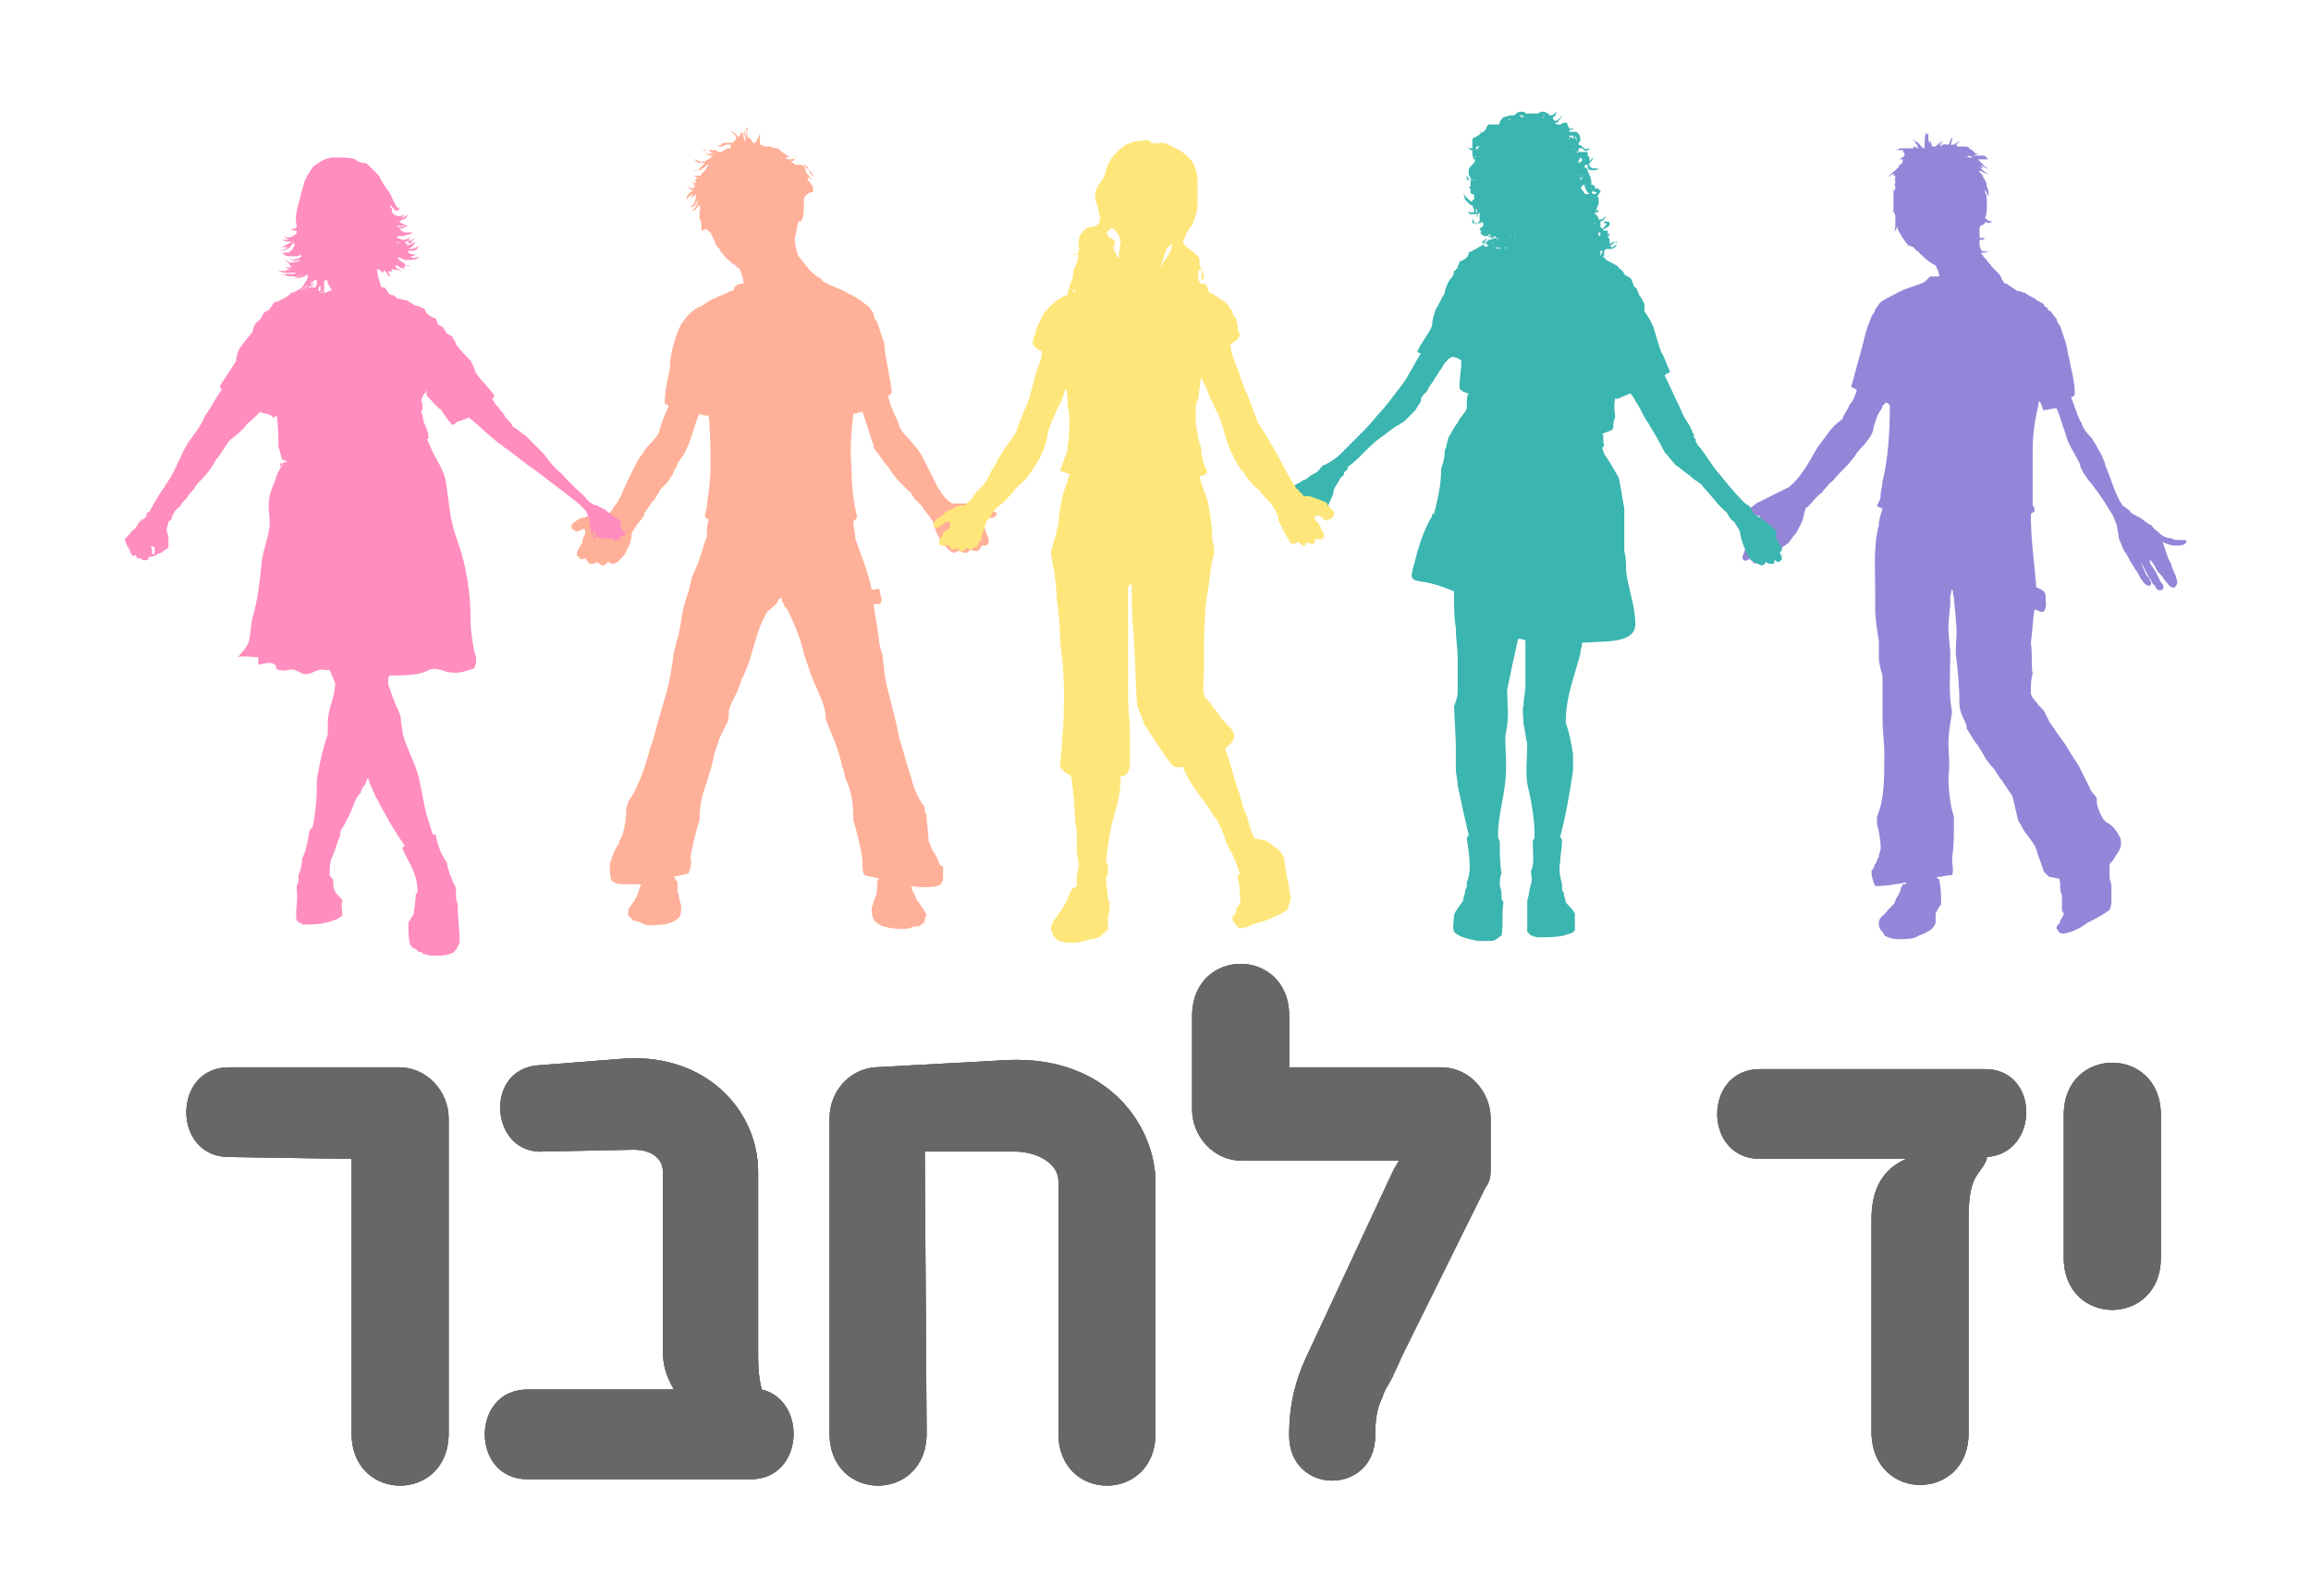 <?xml version="1.0" encoding="utf-8"?>
<!-- Generator: Adobe Illustrator 19.0.0, SVG Export Plug-In . SVG Version: 6.00 Build 0)  -->
<svg version="1.1" id="Layer_1" xmlns="http://www.w3.org/2000/svg" xmlns:xlink="http://www.w3.org/1999/xlink" x="0px" y="0px"
	 viewBox="-416 237.8 126.2 87.2" style="enable-background:new -416 237.8 126.2 87.2;" xml:space="preserve">
<style type="text/css">
	.st0{fill:#686767;}
	.st1{fill:#9585D8;}
	.st2{fill:#3BB5B0;}
	.st3{fill:#FFB098;}
	.st4{fill:#FF8DBE;}
	.st5{fill:#FFE67A;}
</style>
<g id="XMLID_277_">
	<g id="XMLID_306_">
		<g>
			<path id="XMLID_326_" class="st0" d="M-403.5,301c-3.1,0-3.1-4.9,0-4.9h9.3c1.5,0,2.7,1.3,2.7,2.8v17.2c0,3.8-5.3,3.8-5.3,0v-15
				L-403.5,301L-403.5,301z"/>
			<path id="XMLID_328_" class="st0" d="M-386.3,300.7c-2.9,0.2-3.3-4.4-0.4-4.7l5.1-0.4h0.2c4.3,0,6.8,3.1,6.8,6.2v9.7
				c0,0.7,0,1.5,0.2,2.2c2.5,0.6,2.3,4.9-0.6,4.9h-12.2c-3.1,0-3.1-4.9,0-4.9h8c-0.4-0.7-0.6-1.3-0.6-2.1v-9.8
				c0-0.7-0.6-1.2-1.6-1.2L-386.3,300.7z"/>
			<path id="XMLID_330_" class="st0" d="M-365.4,316.1c0,3.8-5.3,3.8-5.3,0v-17.2c0-1.5,1.1-2.7,2.5-2.8l7.3-0.4l0,0
				c5.4-0.2,8,3.6,8,6.7v13.7c0,3.8-5.3,3.8-5.3,0v-13.8l0,0c0-0.9-1.1-1.6-2.4-1.6h-0.1h-4.8L-365.4,316.1L-365.4,316.1
				L-365.4,316.1z"/>
			<path id="XMLID_332_" class="st0" d="M-350.9,293.3c0-3.8,5.3-3.8,5.3,0v2.8h8.3c1.5,0,2.7,1.3,2.7,2.8v2.6c0,0.5,0,0.8-0.3,1.2
				l-4.9,9.9c0.5-1,0.4-0.8-0.2,0.5l-0.5,0.9c0.2-0.3,0.3-0.6,0.4-0.8c-0.1,0.3-0.3,0.5-0.4,0.9c-0.3,0.6-0.4,1.2-0.4,2.1
				c0,3.3-4.7,3.3-4.7,0c0-1.8,0.4-3.1,0.9-4.2l4.8-10.3l0.3-0.5h-8.6c-1.5,0-2.7-1.3-2.7-2.8L-350.9,293.3L-350.9,293.3z
				 M-339.9,312.6l-0.2,0.5v0.1C-340,312.9-339.9,312.7-339.9,312.6z"/>
			<path id="XMLID_335_" class="st0" d="M-307.5,301c0,0.2-0.1,0.3-0.2,0.5c-0.4,0.6-0.8,0.8-0.8,2.9v11.7c0,3.7-5.2,3.8-5.3,0
				v-11.7c0-2.1,1-2.9,1.9-3.3h-8c-3.1,0-3.1-4.9,0-4.9h12.2C-304.6,296.1-304.6,300.8-307.5,301z"/>
			<path id="XMLID_337_" class="st0" d="M-303.3,298.7c0-3.8,5.3-3.8,5.3,0v7.8c0,3.8-5.3,3.8-5.3,0V298.7z"/>
		</g>
		<g>
			<path id="XMLID_310_" class="st0" d="M-403.5,301c-3.1,0-3.1-4.9,0-4.9h9.3c1.5,0,2.7,1.3,2.7,2.8v17.2c0,3.8-5.3,3.8-5.3,0v-15
				L-403.5,301L-403.5,301z"/>
			<path id="XMLID_312_" class="st0" d="M-386.3,300.7c-2.9,0.2-3.3-4.4-0.4-4.7l5.1-0.4h0.2c4.3,0,6.8,3.1,6.8,6.2v9.7
				c0,0.7,0,1.5,0.2,2.2c2.5,0.6,2.3,4.9-0.6,4.9h-12.2c-3.1,0-3.1-4.9,0-4.9h8c-0.4-0.7-0.6-1.3-0.6-2.1v-9.8
				c0-0.7-0.6-1.2-1.6-1.2L-386.3,300.7z"/>
			<path id="XMLID_317_" class="st0" d="M-365.4,316.1c0,3.8-5.3,3.8-5.3,0v-17.2c0-1.5,1.1-2.7,2.5-2.8l7.3-0.4l0,0
				c5.4-0.2,8,3.6,8,6.7v13.7c0,3.8-5.3,3.8-5.3,0v-13.8l0,0c0-0.9-1.1-1.6-2.4-1.6h-0.1h-4.8L-365.4,316.1L-365.4,316.1
				L-365.4,316.1z"/>
			<path id="XMLID_319_" class="st0" d="M-350.9,293.3c0-3.8,5.3-3.8,5.3,0v2.8h8.3c1.5,0,2.7,1.3,2.7,2.8v2.6c0,0.5,0,0.8-0.3,1.2
				l-4.9,9.9c0.5-1,0.4-0.8-0.2,0.5l-0.5,0.9c0.2-0.3,0.3-0.6,0.4-0.8c-0.1,0.3-0.3,0.5-0.4,0.9c-0.3,0.6-0.4,1.2-0.4,2.1
				c0,3.3-4.7,3.3-4.7,0c0-1.8,0.4-3.1,0.9-4.2l4.8-10.3l0.3-0.5h-8.6c-1.5,0-2.7-1.3-2.7-2.8L-350.9,293.3L-350.9,293.3z
				 M-339.9,312.6l-0.2,0.5v0.1C-340,312.9-339.9,312.7-339.9,312.6z"/>
			<path id="XMLID_322_" class="st0" d="M-307.5,301c0,0.2-0.1,0.3-0.2,0.5c-0.4,0.6-0.8,0.8-0.8,2.9v11.7c0,3.7-5.2,3.8-5.3,0
				v-11.7c0-2.1,1-2.9,1.9-3.3h-8c-3.1,0-3.1-4.9,0-4.9h12.2C-304.6,296.1-304.6,300.8-307.5,301z"/>
			<path id="XMLID_324_" class="st0" d="M-303.3,298.7c0-3.8,5.3-3.8,5.3,0v7.8c0,3.8-5.3,3.8-5.3,0V298.7z"/>
		</g>
		<g id="XMLID_313_">
			<path id="XMLID_141_" class="st0" d="M-403.5,301c-3.1,0-3.1-4.9,0-4.9h9.3c1.5,0,2.7,1.3,2.7,2.8v17.2c0,3.8-5.3,3.8-5.3,0v-15
				L-403.5,301L-403.5,301z"/>
			<path id="XMLID_151_" class="st0" d="M-386.3,300.7c-2.9,0.2-3.3-4.4-0.4-4.7l5.1-0.4h0.2c4.3,0,6.8,3.1,6.8,6.2v9.7
				c0,0.7,0,1.5,0.2,2.2c2.5,0.6,2.3,4.9-0.6,4.9h-12.2c-3.1,0-3.1-4.9,0-4.9h8c-0.4-0.7-0.6-1.3-0.6-2.1v-9.8
				c0-0.7-0.6-1.2-1.6-1.2L-386.3,300.7z"/>
			<path id="XMLID_286_" class="st0" d="M-365.4,316.1c0,3.8-5.3,3.8-5.3,0v-17.2c0-1.5,1.1-2.7,2.5-2.8l7.3-0.4l0,0
				c5.4-0.2,8,3.6,8,6.7v13.7c0,3.8-5.3,3.8-5.3,0v-13.8l0,0c0-0.9-1.1-1.6-2.4-1.6h-0.1h-4.8L-365.4,316.1L-365.4,316.1
				L-365.4,316.1z"/>
			<path id="XMLID_288_" class="st0" d="M-350.9,293.3c0-3.8,5.3-3.8,5.3,0v2.8h8.3c1.5,0,2.7,1.3,2.7,2.8v2.6c0,0.5,0,0.8-0.3,1.2
				l-4.9,9.9c0.5-1,0.4-0.8-0.2,0.5l-0.5,0.9c0.2-0.3,0.3-0.6,0.4-0.8c-0.1,0.3-0.3,0.5-0.4,0.9c-0.3,0.6-0.4,1.2-0.4,2.1
				c0,3.3-4.7,3.3-4.7,0c0-1.8,0.4-3.1,0.9-4.2l4.8-10.3l0.3-0.5h-8.6c-1.5,0-2.7-1.3-2.7-2.8L-350.9,293.3L-350.9,293.3z
				 M-339.9,312.6l-0.2,0.5v0.1C-340,312.9-339.9,312.7-339.9,312.6z"/>
			<path id="XMLID_303_" class="st0" d="M-307.5,301c0,0.2-0.1,0.3-0.2,0.5c-0.4,0.6-0.8,0.8-0.8,2.9v11.7c0,3.7-5.2,3.8-5.3,0
				v-11.7c0-2.1,1-2.9,1.9-3.3h-8c-3.1,0-3.1-4.9,0-4.9h12.2C-304.6,296.1-304.6,300.8-307.5,301z"/>
			<path id="XMLID_307_" class="st0" d="M-303.3,298.7c0-3.8,5.3-3.8,5.3,0v7.8c0,3.8-5.3,3.8-5.3,0V298.7z"/>
		</g>
	</g>
</g>
<g id="XMLID_254_">
	<g id="XMLID_152_">
		<g id="XMLID_174_">
			<path id="XMLID_175_" class="st1" d="M-297.4,267.2c-0.1,0-0.3,0-0.4-0.1c-0.1,0-0.2-0.1-0.3-0.2c-0.1-0.1-0.3-0.2-0.4-0.4
				c-0.3-0.1-0.5-0.4-0.8-0.5c-0.1-0.1-0.3-0.1-0.4-0.3c-0.1-0.1-0.3-0.2-0.4-0.3c-0.4-0.6-0.6-1.4-0.9-2.1
				c-0.1-0.4-0.3-0.8-0.5-1.1c0-0.1-0.1-0.1-0.1-0.2c-0.1-0.1-0.1-0.2-0.2-0.3c-0.1-0.1-0.3-0.3-0.4-0.5c-0.1-0.1-0.1-0.3-0.2-0.4
				c-0.2-0.4-0.3-0.8-0.5-1.3c0.1,0,0.2-0.1,0.2-0.2c0-0.7-0.2-1.3-0.3-1.9c-0.1-0.3-0.1-0.6-0.2-0.9s-0.2-0.6-0.3-0.9
				c-0.1-0.1-0.2-0.3-0.2-0.4c-0.1-0.1-0.2-0.2-0.3-0.4c-0.1,0-0.2-0.1-0.2-0.2c-0.1,0-0.2-0.1-0.2-0.2c-0.2-0.1-0.4-0.2-0.5-0.3
				c-0.2-0.1-0.4-0.2-0.5-0.3c-0.1,0-0.3-0.1-0.3-0.1s0,0-0.1,0s-0.1-0.1-0.2-0.1c-0.1-0.1-0.3-0.2-0.4-0.3c-0.1,0-0.1,0-0.2-0.1
				c0-0.1-0.1-0.1-0.1-0.2s-0.1-0.1-0.1-0.2c-0.1-0.1-0.2-0.2-0.3-0.3c-0.2-0.2-0.4-0.5-0.6-0.7c0,0,0-0.1-0.1-0.1l0,0l0,0v-0.1
				c0.2,0,0.3,0,0.5-0.1c-0.2,0.1-0.4,0-0.5,0c0-0.1-0.1-0.2-0.1-0.3h0.1h-0.1c0-0.1,0-0.2,0-0.3h0.1c0.1,0,0.1,0,0.2-0.1
				c-0.1,0-0.1,0-0.2,0s-0.1,0-0.1-0.1v-0.1c0-0.1,0-0.1,0-0.2v-0.1l0,0c0-0.1,0-0.1,0.1-0.2c0.1,0,0.2-0.1,0.2-0.1s0,0,0-0.1l0,0
				c0.1,0.1,0.3,0.1,0.4,0c-0.2,0-0.3-0.1-0.4-0.2c0.1-0.2,0.1-0.5,0.1-0.7c0-0.3,0-0.6-0.1-0.7l0,0v-0.1c0.1,0,0.1,0.3,0.2,0.3
				c0,0,0-0.4-0.1-0.5c0-0.2-0.1-0.4-0.2-0.5c0-0.1-0.1-0.2-0.2-0.3c0,0,0,0,0-0.1c0.2,0.1,0.3,0.2,0.5,0.2
				c-0.3-0.1-0.4-0.3-0.6-0.5c0.1,0.1,0.2,0.2,0.3,0.2c0,0-0.1-0.1-0.1-0.2l0.1,0.1c0.1,0,0.1,0.1,0.2,0.1s0.1,0,0.2,0
				c-0.1,0-0.2,0-0.3-0.1s-0.2-0.2-0.3-0.3c0,0,0,0-0.1-0.1c0,0,0,0,0.1,0c0,0,0,0,0.1,0s0.1,0,0.2,0l0,0c0,0,0,0,0.1,0h0.1
				c0.1,0,0.1,0,0.1,0h-0.1c0,0-0.1,0-0.1-0.1c0,0-0.1,0-0.1-0.1c-0.1,0-0.1,0-0.2,0c0,0,0,0-0.1,0h-0.1h-0.1c-0.1,0-0.2,0-0.2,0
				l0,0c0.1,0,0.3-0.1,0.4-0.1c-0.1,0-0.1,0-0.2,0l-0.2-0.2c-0.1,0-0.2-0.2-0.3-0.1l0,0c0.1,0,0.2-0.1,0.3-0.1c-0.1,0.1-0.3,0-0.4,0
				s-0.3,0-0.4,0l0,0c-0.1,0,0-0.1,0-0.1h-0.1c0.1-0.1,0.2-0.1,0.2-0.2c-0.1,0.1-0.2,0.1-0.3,0.2c0,0,0,0-0.1,0h-0.1
				c0.1-0.1,0.1-0.3,0.1-0.4c-0.1,0.1-0.1,0.3-0.2,0.4c0,0,0,0-0.1,0l0,0l0,0c-0.1-0.1-0.4,0.1-0.4,0.2c0,0,0-0.1,0.1-0.1
				c0,0-0.1,0,0-0.1l0,0c0-0.1,0.1-0.1,0.1-0.2c-0.1,0.1-0.2,0.2-0.2,0.3l0,0l0,0l0,0v-0.1l0,0l0,0c0-0.1,0.1-0.1,0.1-0.2
				c-0.1,0.1-0.2,0.2-0.3,0.3l0,0c-0.1,0-0.1,0-0.2,0l0,0l0,0l0,0l0,0c0-0.1-0.1-0.3-0.1-0.4l0,0l0,0c0-0.1,0-0.1,0-0.2
				c0,0.2,0,0.4,0,0.5l0,0c0-0.1-0.1-0.2-0.1-0.3s0-0.2,0-0.3c-0.1,0-0.1,0.1-0.1,0.2c0-0.1,0-0.2,0-0.3c-0.1,0.2-0.1,0.5-0.1,0.8
				v0.1h-0.1l0,0c0,0,0-0.1-0.1-0.1c-0.1-0.2-0.3-0.3-0.5-0.4c0.1,0.1,0.2,0.1,0.2,0.2l0,0c0,0,0,0.1,0.1,0.1v0.1
				c0.1,0.1,0,0.1,0,0.1l0,0c-0.1-0.1-0.2-0.1-0.3-0.1c0,0,0.1,0,0.1,0.1l0,0h0.1l0,0l0,0l0,0l0,0l0,0l0,0l0,0h-0.1h-0.1
				c-0.1,0-0.2,0-0.2,0c-0.1,0-0.2,0-0.3-0.1c0.1,0.1,0.2,0.1,0.3,0.1l0,0l0,0c-0.1,0-0.2,0-0.2,0h-0.1h-0.1l0,0
				c-0.1,0-0.2,0.1-0.3,0.1c0.1,0,0.2,0,0.3,0s0.2,0,0.1,0.1c0.1,0,0.1,0.1,0.1,0.2l0,0l0,0l0,0l-0.1,0.1c-0.1,0-0.1,0.1-0.2,0.1
				c0.1,0,0.1,0,0.2,0c0,0,0,0,0,0.1v0.1c0,0-0.1,0-0.1,0.1c-0.1,0-0.1,0-0.1,0.1c-0.1,0.1-0.1,0.1-0.2,0.2
				c-0.1,0.1-0.3,0.2-0.4,0.4c0.1-0.1,0.2-0.2,0.3-0.2l0,0c0,0,0,0,0.1,0l0,0l0,0l0,0c0,0-0.1,0-0.1,0.1l-0.1,0.1l0.1-0.1
				c0,0,0,0,0.1,0v0.1c0,0.1-0.1,0.2-0.1,0.2l0.1-0.1v0.1v0.1c-0.1,0.1,0,0.1,0,0.2c0,0,0,0,0,0.1l0,0c0,0,0,0.1-0.1,0.1h-0.1
				c0,0-0.1,0-0.1-0.1c0,0,0,0.1,0.1,0.1h0.1l0,0l0,0c0,0.2,0,0.4,0,0.6c0,0.1,0,0.3,0,0.4v0.1l-0.1,0.1c0,0-0.1,0-0.2,0
				c0.1,0,0.1,0,0.2,0s0.1-0.1,0.1-0.1v0.1v-0.1l0,0c0,0.1,0.1,0.2,0.1,0.3c0,0.1,0,0.1,0,0.2s0,0.1-0.1,0.1c0.1,0,0.1,0,0.1-0.1
				v0.1c0,0,0,0,0-0.1l0,0l0,0v-0.1l0,0c0,0.1,0,0.2,0,0.3c0,0.2,0,0.4-0.1,0.5c0.1-0.1,0.2-0.2,0.2-0.4c0,0.2,0.1,0.4,0.2,0.5
				c0,0.1,0.4,0.6,0.4,0.6c0.1,0,0.2,0.1,0.3,0.1c0.1,0.1,0.1,0.2,0.2,0.2c0.3,0.3,0.6,0.6,1,0.8c0.1,0.2,0.2,0.4,0.2,0.6
				c-0.2,0-0.3,0-0.5,0c-0.1,0.1-0.2,0.2-0.3,0.3c-0.4,0.2-0.9,0.3-1.3,0.5s-0.8,0.4-1.1,0.6c-0.1,0.1-0.2,0.3-0.3,0.4
				c0,0.2-0.2,0.3-0.2,0.4c-0.1,0.2-0.1,0.3-0.2,0.5c-0.1,0.3-0.2,0.7-0.3,1.1c-0.1,0.4-0.2,0.7-0.3,1.1c-0.1,0.4-0.2,0.7-0.3,1.1
				c0,0.1,0.2,0.1,0.3,0.2c-0.1,0.3-0.2,0.6-0.4,0.8c-0.1,0.3-0.3,0.5-0.4,0.8c-0.3,0.2-0.6,0.5-0.8,0.8s-0.5,0.6-0.7,1
				c-0.4,0.7-0.8,1.4-1.4,1.9l0,0c-0.6,0.3-1.2,0.6-1.8,0.9c-0.2,0.2-0.4,0.3-0.7,0.4c-0.2,0-0.5,0-0.6,0.1c0,0.3,0.2,0.3,0.3,0.4
				c0.2,0,0.3,0,0.5-0.1c0.1-0.1,0.2-0.1,0.3-0.1s0.3-0.1,0.4,0c0,0.1-0.1,0.2-0.1,0.3c-0.1,0.1-0.1,0.2-0.1,0.3
				c-0.1,0.2-0.2,0.4-0.3,0.6c-0.1,0.3-0.3,0.5-0.4,0.9c-0.1,0.1,0,0.3,0,0.3l0,0c0.2,0.1,0.4-0.1,0.5-0.3c0.1-0.1,0.3-0.3,0.4-0.4
				c0.1-0.1,0.2-0.2,0.3-0.3c0-0.1,0.1-0.1,0.1-0.2c0.1,0,0.1-0.1,0.2-0.1c0.1,0.1,0,0.1-0.1,0.2c-0.1,0.1-0.2,0.2-0.2,0.3
				c0,0,0,0,0,0.1c0,0,0,0-0.1,0c0,0,0,0.1-0.1,0.1c-0.1,0.1-0.2,0.2-0.3,0.3c-0.1,0.1-0.2,0.2-0.2,0.4c0.1,0.1,0.3,0.1,0.4,0
				c0-0.1,0.1-0.1,0.1-0.1c0.1,0,0.1-0.1,0.1-0.2c-0.1,0.1,0,0.2,0.1,0.3c0.2,0,0.3-0.2,0.5-0.3c0.1-0.1,0.3-0.3,0.4-0.4
				c0-0.1,0.1-0.2,0.2-0.2c0-0.1,0.2-0.1,0.2-0.2c0.1-0.1,0.2-0.3,0.4-0.5c0.1-0.2,0.2-0.4,0.3-0.6s0.1-0.5,0.2-0.7
				c0-0.1,0.1-0.1,0.1-0.1l0.1-0.1c0.2-0.2,0.4-0.5,0.7-0.7c0.1-0.2,0.3-0.3,0.4-0.5c0.2-0.1,0.3-0.3,0.5-0.5c0.3-0.3,0.6-0.6,0.9-1
				c0.1-0.2,0.3-0.4,0.4-0.5c0.2-0.2,0.3-0.4,0.4-0.5c0.1-0.2,0.2-0.3,0.2-0.5c0.1-0.4,0.2-0.7,0.4-1c0.1-0.1,0.1-0.2,0.1-0.2
				c0-0.1,0.1-0.1,0.1-0.1s0-0.1,0.1-0.1s0.2,0.1,0.2,0.2c0,1.4-0.1,2.9-0.4,4.1c0,0.2-0.1,0.5-0.1,0.7c0,0.3-0.1,0.4-0.2,0.6
				c0,0.1,0.2,0.1,0.3,0.2c-0.1,0.3-0.2,0.6-0.2,0.9c-0.3,1.1-0.2,2.3-0.2,3.6c0,0.3,0,0.6,0,0.9c0,0.6,0.1,1.2,0.2,1.8
				c0,0.3,0,0.6,0,0.9s0.1,0.7,0.2,1c0,0.2,0,0.3,0,0.5c0,0.6,0,1.2,0,1.9c0,0.6,0.1,1.3,0.1,1.9c0,1.3,0,2.5-0.4,3.4
				c0,0.1,0,0.3,0,0.4c0.1,0.4,0.2,0.9,0.2,1.3c0,0.2-0.1,0.3-0.1,0.5c-0.1,0.1-0.1,0.3-0.2,0.4c-0.1,0,0,0.2-0.1,0.2
				c0,0.1-0.1,0.1-0.1,0.2c0,0.3,0.1,0.6,0.2,0.8c0.6,0,1.1-0.1,1.7-0.2c0,0.1-0.1,0.1-0.2,0.1c0,0.1-0.1,0.2-0.1,0.2
				c0,0.2-0.1,0.3-0.2,0.5c-0.1,0.1-0.1,0.3-0.2,0.4c-0.1,0.1-0.2,0.2-0.3,0.3c-0.2,0.3-0.5,0.4-0.5,0.7c0,0.2,0,0.2,0.1,0.4
				c0.1,0.1,0.2,0.2,0.2,0.3c0.2,0.1,0.4,0.2,0.8,0.2c0.4,0,0.8,0,1.1-0.2c0.3-0.1,0.7-0.3,0.8-0.5c0.1-0.1,0.1-0.2,0.1-0.3
				s0-0.3,0-0.4c0.1-0.2,0.2-0.4,0.3-0.5c0-0.4,0-0.9-0.1-1.3c0-0.1,0-0.1-0.1-0.1c0-0.1-0.1-0.1,0-0.1c0.3,0,0.5-0.1,0.8-0.1
				c0.1-0.2,0-0.6,0-0.9c0.1-0.7,0.1-1.3,0.1-2c0-0.1,0-0.2,0-0.3c-0.2-0.6-0.3-1.4-0.3-2.2c0.1-0.6,0-1.2,0-1.8s0.1-1.1,0.2-1.7
				c-0.2-1-0.1-2-0.1-3.1c0-0.5-0.1-1-0.1-1.5s0.1-1,0.1-1.5c0-0.1,0-0.2,0-0.3c0.1-0.1,0-0.2,0.1-0.3c0.1,0.1,0,0.3,0.1,0.4
				c0,0.4,0.1,0.8,0.1,1.3c0.1,0.6,0,1.2,0,1.8c0.1,0.8,0.2,1.8,0.2,2.7c0,0.3,0.1,0.6,0.2,0.8c0.1,0.2,0.2,0.4,0.2,0.6
				c0.2,0.3,0.4,0.7,0.6,0.9c0.1,0.2,0.2,0.3,0.3,0.5s0.3,0.5,0.5,0.7s0.3,0.5,0.5,0.7c0.2,0.3,0.4,0.6,0.6,0.9
				c0.1,0.4,0.2,0.9,0.3,1.3c0.2,0.3,0.3,0.6,0.5,0.8c0.2,0.3,0.4,0.5,0.5,0.8c0.1,0.4,0.3,0.8,0.4,1.2c0.1,0.1,0.2,0.2,0.3,0.3
				c0.2,0,0.4,0.1,0.6,0.1c-0.1,0,0,0.1,0,0.2c0,0.3,0,0.5,0.1,0.7c0,0.2,0,0.5,0,0.7c0,0.1,0,0.2,0.1,0.3c0,0.1-0.1,0.2-0.2,0.4
				c0,0.2-0.2,0.2-0.2,0.4c0.1,0.2,0.2,0.3,0.4,0.3c0.5-0.1,0.9-0.3,1.3-0.6c0.4-0.2,0.8-0.4,1.2-0.7c0.1-0.2,0.1-0.4,0.1-0.6
				c0-0.2,0-0.5,0-0.7s-0.1-0.3-0.1-0.5s0-0.5,0-0.7c0.1-0.1,0.2-0.2,0.3-0.4c0.2-0.3,0.4-0.5,0.3-1c-0.2-0.4-0.4-0.7-0.8-0.9
				c-0.2-0.2-0.3-0.4-0.4-0.7c-0.1-0.2-0.1-0.4-0.1-0.6c-0.1-0.2-0.3-0.3-0.4-0.6c-0.1-0.2-0.2-0.4-0.3-0.6
				c-0.1-0.2-0.2-0.4-0.3-0.6c-0.1-0.1-0.1-0.2-0.2-0.3s-0.1-0.2-0.2-0.3c-0.2-0.4-0.5-0.8-0.8-1.2c-0.1-0.2-0.3-0.4-0.4-0.6
				c-0.1-0.2-0.2-0.4-0.3-0.6c-0.1-0.1-0.2-0.2-0.3-0.3c-0.1-0.2-0.3-0.3-0.4-0.6v-0.1c0-0.3,0-0.7,0.1-1c-0.1-0.5,0-1.1-0.1-1.7
				c0.1-0.6,0.1-1.3,0.2-1.8c0.2,0,0.3,0.2,0.5,0.1c0.2-0.2,0.1-0.6,0.1-0.9c0-0.1-0.1-0.2-0.1-0.2c-0.1-0.1-0.3-0.2-0.4-0.2
				c-0.1-1.3-0.3-2.6-0.3-4c0-0.1,0.2-0.1,0.2-0.2c0-0.1,0-0.2-0.1-0.3c0-1,0-2,0-3c0-0.8,0.1-1.6,0.3-2.4c0-0.1,0-0.2,0.1-0.3
				c0,0.1,0.1,0.2,0.1,0.3c0.1,0.1,0,0.2,0.1,0.2c0.2,0,0.5-0.1,0.7-0.1c0.2,0.4,0.3,0.9,0.5,1.4c0.1,0.5,0.4,0.9,0.6,1.3
				c0.1,0.2,0.2,0.3,0.2,0.5c0.1,0.1,0.1,0.3,0.3,0.5c0.1,0.2,0.2,0.3,0.3,0.4c0.3,0.4,0.6,0.8,0.9,1.3c0.1,0.2,0.2,0.3,0.3,0.5
				s0.1,0.3,0.2,0.5c0,0.2,0.1,0.4,0.1,0.7c0.1,0.2,0.2,0.5,0.3,0.7c0.1,0.1,0.2,0.3,0.3,0.5s0.2,0.3,0.3,0.5
				c0.1,0.1,0.2,0.3,0.3,0.5c0.1,0.1,0.2,0.4,0.5,0.4c0.1-0.1,0.1-0.2,0-0.3c0-0.1-0.1-0.2-0.2-0.3c-0.1-0.3-0.2-0.4-0.3-0.7l0,0
				l0,0l0,0c0.2,0.3,0.3,0.6,0.5,0.9c0.1,0.1,0.1,0.3,0.3,0.4c0,0.2,0.2,0.3,0.4,0.2c0.1-0.2,0-0.3-0.1-0.4
				c-0.1-0.2-0.2-0.4-0.3-0.6c-0.1-0.1-0.1-0.2-0.2-0.3c-0.1-0.1-0.1-0.2-0.1-0.3c0.1,0,0.1,0.1,0.2,0.2c0,0.1,0.1,0.1,0.1,0.2
				c0.1,0.2,0.2,0.3,0.3,0.4c0.1,0.1,0.2,0.3,0.3,0.4c0.1,0.1,0.2,0.3,0.4,0.3c0.1,0,0.2-0.2,0.2-0.3s-0.1-0.3-0.1-0.4
				c-0.1-0.1-0.1-0.3-0.2-0.4c0-0.2-0.1-0.3-0.2-0.5c-0.1-0.3-0.2-0.6-0.3-0.9c0.2,0.1,0.4,0.2,0.7,0.2s0.6,0,0.6-0.3
				C-297.2,267.3-297.3,267.3-297.4,267.2z M-308.5,246.3c0.1,0,0.2,0.1,0.3,0.1c-0.1,0-0.1,0-0.2,0s-0.3,0-0.4-0.1l0,0
				C-308.7,246.4-308.5,246.4-308.5,246.3z M-309.5,245.8L-309.5,245.8L-309.5,245.8L-309.5,245.8z"/>
		</g>
	</g>
</g>
<g id="XMLID_50_">
	<g id="XMLID_935_">
		<g id="XMLID_1279_">
			<path id="XMLID_1281_" class="st2" d="M-318.7,267.9c0-0.3-0.2-0.5-0.3-0.7c0-0.1,0-0.3,0-0.4c0-0.1-0.2-0.1-0.3-0.3
				c-0.1,0-0.2-0.2-0.3-0.2c-0.2-0.2-0.4-0.3-0.6-0.4c-0.1-0.2-0.2-0.3-0.3-0.5c-0.1,0-0.2-0.1-0.3-0.2c-0.5-0.5-0.9-1-1.3-1.5
				c-0.2-0.2-0.4-0.5-0.6-0.8s-0.4-0.6-0.6-0.8c0-0.1-0.1-0.1-0.1-0.2c0,0,0,0,0-0.1l-0.1-0.1v-0.1l0,0c0,0,0,0,0-0.1l-0.1-0.1
				c0,0,0,0,0-0.1c0,0-0.1-0.1-0.1-0.2c-0.2-0.3-0.4-0.6-0.5-0.9c-0.3-0.6-0.6-1.3-0.9-1.9c0.1-0.1,0.2-0.1,0.3-0.2
				c-0.2-0.4-0.3-0.8-0.5-1.1c0-0.1-0.1-0.2-0.1-0.3c-0.1-0.3-0.2-0.7-0.3-1s-0.3-0.6-0.5-0.9c0-0.2,0-0.2,0-0.4
				c-0.1-0.2-0.2-0.4-0.3-0.5c0-0.1-0.1-0.2-0.1-0.3c-0.1-0.1-0.1-0.1-0.2-0.2c0-0.1-0.1-0.3-0.1-0.3c0-0.1-0.1-0.1-0.2-0.2
				c-0.1,0-0.1-0.1-0.2-0.1c0-0.1-0.1-0.2-0.2-0.3c-0.1,0-0.1-0.1-0.1-0.1c-0.1-0.1-0.3-0.2-0.5-0.3s-0.3-0.2-0.4-0.3l0,0h0.1
				c0,0.1,0.1,0.1,0.1,0.1l-0.1-0.1c0.1,0,0.2,0,0.2,0c0.1,0,0.2-0.1,0.2-0.1c-0.1,0.1-0.3,0.1-0.4,0.1l0,0c0-0.1,0-0.1,0-0.2
				s0-0.1,0.1-0.2c0.1,0,0.2,0,0.3,0s0.1-0.1,0.2-0.1c0,0,0.1-0.1,0.1-0.2s0-0.1-0.1-0.1h-0.1v0.1V251c0,0,0,0,0.1,0l0.1,0.1
				c0,0,0,0.1-0.1,0.1c0,0-0.1,0-0.1,0.1c-0.1,0-0.1,0-0.2-0.1l0,0c0.1,0,0.1,0,0.2-0.1l0.1-0.1l0,0l0,0l0,0l0,0l0,0c0-0.1,0,0,0,0
				l0,0l0,0h-0.1c-0.1,0-0.1,0.1-0.1,0.1l0.1-0.1l0,0l0,0l0,0c0,0.1-0.1,0.1-0.2,0.1c0-0.1,0-0.2,0-0.2c0-0.1-0.1-0.1-0.1-0.2
				c0.1,0,0.1-0.1,0.1-0.2c0,0,0,0.1-0.1,0.1v-0.1v-0.1l0,0l0,0c0,0,0,0-0.1,0h-0.1c0,0,0,0-0.1-0.1l0,0h0.1c0.1,0,0.1-0.1,0.2-0.1
				l0.1-0.1V250c0,0,0-0.1-0.1-0.1s-0.1,0-0.2,0c0,0,0,0,0,0.1c0,0,0,0,0,0.1c0,0,0,0,0-0.1l0,0h0.1c0.1,0,0,0.1-0.1,0.2
				s-0.1,0.1-0.2,0v-0.1c0,0,0-0.1,0-0.2c0.1,0,0.3-0.2,0.3-0.3c-0.1,0.1-0.2,0.2-0.4,0.2v-0.1c-0.1-0.1-0.1-0.2-0.2-0.2
				c0,0,0,0,0-0.1l0,0l0,0h0.1c0.1,0,0.1-0.1,0.1-0.2c0,0.1-0.1,0.1-0.1,0.1h-0.1c0.1,0,0.1-0.1,0.1-0.1c0-0.1,0.1-0.2,0.1-0.3
				c0,0.1-0.1,0.2-0.1,0.2l-0.1,0.1c0,0,0,0,0.1-0.1c0,0,0.1-0.1,0.1-0.2s0-0.1,0-0.2s0-0.1-0.1-0.2c0,0,0.1,0,0.1-0.1l0.1-0.1v-0.1
				c0,0-0.1,0-0.1-0.1c-0.1,0-0.1,0-0.2,0V248l-0.1-0.1h-0.1l0,0v-0.1c0.1,0,0.2,0,0.3,0c-0.1,0-0.2,0-0.3,0c0-0.1,0-0.3-0.1-0.4
				c0-0.1-0.1-0.2-0.1-0.3l0,0l0.1-0.1l-0.1,0.1c0-0.1-0.1-0.1-0.2-0.2l0,0l0,0c0,0,0,0,0.1-0.1h0.1v0.1v0.1
				c0.1,0.1,0.2,0.1,0.3,0.1s0.2,0,0.3-0.1c-0.1,0-0.2,0-0.3,0s-0.1-0.1-0.2-0.1l0,0h0.1h-0.1c0,0,0,0,0-0.1v-0.1
				c0.1-0.1,0.2-0.2,0.2-0.3c-0.1,0.1-0.1,0.1-0.2,0.2c0,0,0,0,0-0.1v-0.1l0,0l0,0l0,0l0,0l0,0l0,0l-0.1-0.1v-0.1
				c0-0.1,0-0.1-0.1-0.1h-0.1c-0.1,0-0.1,0-0.2,0h-0.1l0,0c0,0,0,0,0-0.1c0,0,0,0,0-0.1l0,0c0,0,0,0,0.1,0h0.1l0.1,0.1
				c0,0,0.1,0.1,0.2,0c0.1,0,0.1-0.1,0.1-0.1c-0.1,0-0.2,0.1-0.3,0s-0.2-0.2-0.3-0.2c0-0.1,0-0.1,0.1-0.2c0-0.1,0-0.3-0.1-0.4
				s-0.1-0.1-0.2-0.1c-0.1,0-0.2,0-0.2,0h-0.1l0,0l-0.1-0.1l0.1,0.1c0,0,0,0,0-0.1h0.1c0,0,0.1,0,0.1-0.1c-0.1,0-0.1,0.1-0.2,0
				c0,0-0.1-0.1-0.1-0.2c0,0,0-0.1-0.1-0.1h-0.1c-0.1,0-0.1,0.1-0.2,0.1l0,0c-0.1,0-0.2,0-0.2,0l-0.1-0.1l0,0h0.1l0,0
				c0,0,0.1,0,0.1-0.1l0,0c0.1-0.1,0.2-0.2,0.2-0.3c-0.1,0.2-0.3,0.3-0.4,0.3l0,0c-0.1-0.1-0.1-0.1-0.1-0.2l0,0
				c0.1,0,0.2-0.2,0.2-0.3c-0.1,0.1-0.2,0.2-0.3,0.2c0,0,0,0-0.1,0c0,0,0-0.1-0.1-0.1c0,0-0.1-0.1-0.2-0.1s-0.2,0-0.3,0.1
				c-0.1,0-0.1,0-0.2,0h-0.1c-0.1,0-0.1,0-0.2,0l0,0h-0.1h-0.1c0-0.1-0.1-0.1-0.2-0.1c-0.1,0-0.2,0-0.3,0.1l-0.1,0.1l0,0
				c0,0,0,0-0.1,0h-0.1c-0.1,0-0.3,0.1-0.4,0.1c-0.1,0.1-0.2,0.2-0.2,0.3c0,0,0,0.1-0.1,0.1l0,0l0,0l0,0l0,0c0,0,0,0-0.1,0
				s-0.2,0-0.3,0h-0.1l0,0l0,0l0,0l0,0c-0.1,0-0.1,0.2-0.2,0.3l-0.1,0.1c-0.1,0.1-0.2,0-0.3-0.1l0.1,0.1h0.1c0,0,0,0.1-0.1,0.1
				c0,0,0,0.1-0.1,0.1c0,0-0.1,0.1-0.2,0.1l-0.1,0.1l0,0l0,0v0.1l0,0c0,0,0,0,0,0.1c0,0,0,0,0,0.1s0,0.1,0,0.1c0,0.1,0,0.1,0,0.1
				h-0.1c-0.1,0-0.2-0.1-0.2-0.2c0,0.1,0.1,0.2,0.2,0.3h0.1v0.1c0,0.1,0,0.3,0.1,0.4c0,0.1,0,0.2-0.1,0.3l-0.1,0.1
				c-0.1,0.1-0.1,0.2-0.1,0.3c0,0.1,0,0.2,0.1,0.3c-0.1,0,0.1,0.1,0.1,0.1l0,0c0,0,0,0-0.1,0l0,0l0,0h-0.1c0,0,0-0.1-0.1-0.2
				c0,0.1,0,0.1,0,0.2c0.1,0.1,0.1,0,0.2,0c0,0,0.1,0,0.1-0.1c0,0,0,0.1-0.1,0.1c0,0,0,0,0,0.1l0,0v0.1c0,0.1,0,0.1,0,0.2l0,0l0,0
				c0,0,0,0-0.1,0c0,0,0,0,0.1,0.1c0,0.1,0,0.1,0,0.2l0,0l0,0l0,0c0,0.1,0.1,0.1,0.1,0.1s0.1,0,0.1,0.1v0.1l0,0l0,0v0.1
				c0,0-0.1,0-0.1,0.1l0,0c-0.1,0-0.1,0-0.2-0.1l0,0l0,0c0,0,0,0-0.1-0.1s-0.2-0.2-0.2-0.3c0,0.1,0.1,0.3,0.1,0.4
				c0.1,0.1,0.2,0.2,0.3,0.3h0.1l0,0c0,0.1,0.1,0.2,0.1,0.3c0,0.1,0,0.1-0.1,0.1l0,0h-0.1c0,0-0.1,0-0.1-0.1v-0.1c0,0.1,0,0.1,0,0.2
				c0,0,0,0.1,0.1,0.1l0,0l0,0c0,0,0,0,0.1,0s0.1,0,0.2,0h0.1l0.1-0.1c0,0,0,0,0-0.1l0,0v0.1c0,0.1,0,0.2,0,0.3c0,0,0,0,0,0.1
				c0,0,0,0,0,0.1l0,0c0,0-0.1,0-0.1,0.1c-0.1,0-0.2,0-0.2-0.1c-0.1-0.1-0.1-0.2-0.1-0.3c0,0.1,0,0.2,0,0.3c0,0.1,0.1,0.1,0.1,0.1
				c0.1,0,0.1,0.1,0.2,0c0.1,0,0.2,0,0.2-0.1l0.1,0.1c0,0,0,0,0,0.1l0,0c-0.1,0-0.1,0-0.2,0c-0.1,0-0.1,0-0.1-0.1
				c0,0.1,0,0.1,0.1,0.1s0.1,0,0.2,0l0,0l0,0c0,0.1-0.1,0.1-0.2,0.2l0,0l0,0c-0.1,0-0.1,0-0.2,0c0.1,0,0.1,0,0.2,0l0,0
				c0,0,0,0.1,0.1,0.1l0,0c0,0-0.1,0.1,0,0.2c0,0,0.1,0.1,0.2,0.1s0.1,0,0.2-0.1c0.1,0,0.1,0.1,0.2,0.1l0,0l0,0l0,0l0,0
				c-0.1,0-0.2,0-0.3-0.1c0,0.1,0.2,0.2,0.3,0.2c0,0,0.1,0,0.1-0.1l0,0c0,0,0.1,0,0.1,0.1c-0.1,0-0.3,0.1-0.4,0.1
				c-0.3,0.3-0.7,0.5-1.1,0.7c0,0.3-0.3,0.4-0.5,0.5c0,0.1-0.1,0.2-0.1,0.3s-0.1,0.1-0.1,0.1c0,0.1-0.1,0.1-0.1,0.1
				c0,0.3-0.2,0.4-0.3,0.6s-0.2,0.4-0.2,0.6c-0.2,0.3-0.3,0.6-0.5,0.9c-0.1,0.3-0.2,0.6-0.2,0.9c-0.2,0.5-0.6,0.9-0.8,1.4
				c0,0.1,0.1,0,0.1,0.1h0.1c-0.4,0.6-0.7,1.3-1.1,1.8s-0.8,1.1-1.3,1.6c-0.3,0.4-0.7,0.8-1,1.1c-0.4,0.4-0.7,0.7-1.1,1.1
				c-0.1,0.1-0.3,0.2-0.4,0.3c-0.1,0-0.1,0.1-0.2,0.1c-0.1,0.1-0.2,0.1-0.2,0.1c-0.1,0-0.1,0.1-0.1,0.1c-0.1,0-0.1,0.1-0.1,0.1
				c-0.1,0.1-0.1,0.1-0.2,0.2c-0.2,0.1-0.4,0.2-0.6,0.4h-0.1c-0.1,0.1-0.3,0.2-0.5,0.3c0,0.2,0,0.2,0,0.4c-0.1,0.1-0.1,0.2-0.2,0.3
				s-0.1,0.2-0.2,0.3c0.1,0.1,0.2,0.1,0.2,0.2c0,0,0.1-0.1,0.2-0.1l0,0c0,0-0.2,0.2-0.1,0.3c0.1,0.1,0.3,0.1,0.4,0
				c0.1,0,0,0.2,0,0.2c0.1,0,0.1,0,0.1,0.1c0.1,0,0.2,0,0.2-0.1c0,0.1,0.2,0.1,0.3,0.2c0.2-0.1,0.4-0.2,0.6-0.2
				c0.3-0.3,0.4-0.7,0.6-1.1c0-0.4,0.3-0.6,0.4-0.9c0.1-0.1,0.2-0.1,0.2-0.3c0.1-0.1,0.2-0.1,0.2-0.3c0.3-0.2,0.6-0.5,0.9-0.8
				c0.3-0.3,0.6-0.6,0.9-0.8c0.3-0.2,0.6-0.5,1-0.7c0.1-0.1,0.2-0.1,0.3-0.2c0.2-0.2,0.4-0.4,0.6-0.6c0.1-0.2,0.2-0.3,0.3-0.5v-0.1
				l0,0c0-0.1,0.1-0.2,0.2-0.3l0,0l0,0c0.1-0.1,0.2-0.2,0.2-0.3c0.3-0.4,0.5-0.8,0.8-1.2c0-0.1,0.1-0.1,0.1-0.2
				c0.1,0,0.1-0.1,0.2-0.2c0.1,0,0.1-0.1,0.2-0.1c0.2,0,0.4,0.1,0.5,0.2c0,0.5-0.1,0.9-0.1,1.5c0,0.1,0.1,0.1,0.1,0.1l0.1,0.1
				c0.1,0,0.2,0.1,0.3,0.1c-0.1,0.1-0.1,0.4-0.1,0.6c0,0.1,0,0.1,0,0.2c-0.1,0.3-0.4,0.5-0.5,0.8c-0.2,0.2-0.3,0.5-0.5,0.8
				c-0.1,0.3-0.1,0.5-0.2,0.7c0,0.4-0.1,0.7-0.2,1c0,0.9-0.2,1.7-0.4,2.5l0,0c0,0-0.1,0-0.1-0.1v0.2c-0.5,0.8-0.8,1.9-1,2.7
				c-0.2,0.7-0.2,0.8,0.6,0.9c0.6,0.1,1.1,0.3,1.6,0.5c0,0.1,0,0.1,0,0.2c0,0.6,0,1.2,0.1,1.8c0,0.6,0.1,1.1,0.1,1.7
				c0,0.3,0,0.6,0,0.9c0,0.3,0,0.6,0,0.9s-0.1,0.5-0.2,0.8c0.1,1.8,0.1,2.1,0.1,2.4c0,0.3,0,0.7,0,1s0.1,0.6,0.1,0.9
				c0.1,0.5,0.2,0.9,0.3,1.4c0.1,0.4,0.2,0.9,0.3,1.3c0,0.1-0.1,0.1-0.1,0.2c0.1,0.8,0.3,1.7,0,2.4c0,0.1,0,0.1,0,0.2
				s-0.1,0.2-0.1,0.3c0,0.2-0.1,0.3-0.1,0.5c-0.2,0.3-0.4,0.5-0.5,0.8c0,0.3-0.1,0.6,0,0.9c0.3,0.3,0.8,0.4,1.3,0.5
				c0.2,0,0.5,0,0.7,0c0.3,0,0.4-0.2,0.6-0.3c0.1-0.6,0-1.2,0.1-1.8c0-0.1-0.1-0.1-0.1-0.2c0-0.3,0-0.5-0.1-0.7c0-0.2,0-0.5,0.1-0.7
				c-0.1-0.5-0.1-1.1-0.1-1.7c0-0.1-0.1-0.2-0.1-0.3c0-1.1,0.3-2,0.4-3c0.1-0.8,0-1.7,0-2.4c0-0.2,0.1-0.5,0.1-0.7
				c0.1-0.6,0-1.2,0-1.9c0.2-1,0.4-1.9,0.6-2.8c0.1,0,0.3,0,0.4,0.1c0,0.6,0,1.2,0,1.7c0,0.1,0,0.2,0,0.2c0,0.2,0,0.4,0,0.6
				c0,0.3-0.1,0.6-0.1,1c-0.1,0.3,0,0.7,0,1.1c0.1,0.3,0.1,0.7,0.2,1c0,0.8-0.1,1.4,0,2.2c0.2,0.9,0.4,1.8,0.4,2.9
				c0,0.2-0.1,0.1-0.1,0.3c0,0.6,0.1,1.2-0.1,1.6c0,0.2,0.1,0.4,0,0.7s-0.1,0.6-0.2,0.9c0,0.5,0,1.1,0,1.7c0.1,0.1,0.2,0.2,0.2,0.2
				c0.1,0,0.2,0.1,0.4,0.1c0.5,0,1,0,1.4-0.1c0.3-0.1,0.5-0.1,0.6-0.3c0-0.3,0-0.6,0-0.9c-0.1-0.2-0.3-0.4-0.5-0.6
				c0-0.2-0.1-0.3-0.1-0.5c0-0.1-0.1-0.1-0.1-0.2c0-0.1,0-0.2,0-0.3c-0.1-0.4-0.2-0.8-0.1-1.2c0-0.4,0.1-0.8,0.1-1.2
				c0-0.1-0.1-0.1-0.1-0.2c0.3-1.1,0.5-2.3,0.7-3.6c0-0.3,0-0.6,0-0.9c-0.1-0.6-0.2-1.2-0.4-1.7c0-1.5,0.5-2.6,0.8-3.8
				c0-0.2,0.1-0.4,0.1-0.6c0.1,0,0.2,0,0.3,0c0.8-0.1,2.6,0.1,2.6-1c0-1-0.4-2-0.5-2.9c0-0.4,0-0.7-0.1-1.1c0-0.1,0-0.3,0-0.4
				c0-0.6,0-1.3,0-1.9c-0.1-0.6-0.2-1.2-0.3-1.7c-0.3-0.5-0.5-0.9-0.8-1.3c0-0.1-0.1-0.2-0.1-0.3s0.1-0.1,0.1-0.2
				c-0.1-0.2,0-0.5-0.1-0.6c0.2-0.1,0.3-0.1,0.5-0.2l0.1-0.1c0-0.2,0-0.4,0.1-0.6c0-0.2-0.1-0.6,0-1c0-0.1,0.1,0,0.1,0
				c0.2-0.1,0.5-0.2,0.7-0.3c0.1,0,0.1,0.1,0.2,0.2c0,0.1,0.1,0.1,0.1,0.2c0.3,0.4,0.4,0.8,0.7,1.2c0.3,0.5,0.6,1,0.9,1.6
				c0.2,0.2,0.4,0.5,0.6,0.7c0.3,0.2,0.5,0.4,0.8,0.6c0.1,0.1,0.2,0.2,0.4,0.3c0.1,0.1,0.3,0.2,0.3,0.3c0.5,0.5,0.8,1,1.3,1.4
				c0.1,0.2,0.2,0.4,0.4,0.5c0.1,0.2,0.2,0.3,0.3,0.5c0.1,0.6,0.3,1.1,0.6,1.6c0.2,0.1,0.4,0.2,0.6,0.3c0.1-0.1,0.2,0,0.2-0.2
				c0.1,0,0.1,0.1,0.3,0.1c0,0,0,0,0.1,0s0.1-0.1,0.1-0.2c0.1,0,0.1,0.1,0.2,0.1c0.1,0,0.1-0.1,0.2-0.1c0-0.2,0-0.2-0.1-0.3
				c0.1,0,0.1,0.1,0.2,0.1C-318.9,268-318.8,267.9-318.7,267.9z M-331.1,244.5C-331.2,244.5-331.2,244.5-331.1,244.5
				C-331.2,244.5-331.2,244.5-331.1,244.5z M-335.5,249.3L-335.5,249.3L-335.5,249.3L-335.5,249.3L-335.5,249.3z M-335.6,247.4
				L-335.6,247.4L-335.6,247.4z M-335.7,247.7C-335.7,247.7-335.7,247.6-335.7,247.7C-335.6,247.6-335.6,247.7-335.7,247.7z
				 M-335.6,247.8C-335.6,247.8-335.7,247.8-335.6,247.8C-335.6,247.8-335.6,247.7-335.6,247.8
				C-335.5,247.7-335.6,247.8-335.6,247.8C-335.6,247.9-335.6,247.8-335.6,247.8z M-335.6,248.7L-335.6,248.7L-335.6,248.7
				L-335.6,248.7z M-335.6,248.2L-335.6,248.2L-335.6,248.2c0.1-0.1,0.1-0.1,0.1-0.1C-335.6,248.2-335.6,248.2-335.6,248.2z
				 M-335.5,247.7L-335.5,247.7C-335.6,247.7-335.5,247.5-335.5,247.7z M-335.5,246.7v-0.2C-335.5,246.4-335.4,246.6-335.5,246.7z
				 M-335.4,248.9L-335.4,248.9C-335.4,248.9-335.4,248.8-335.4,248.9C-335.4,248.8-335.4,248.8-335.4,248.9
				C-335.4,248.8-335.4,248.9-335.4,248.9z M-335.4,246.4C-335.5,246.4-335.4,246.2-335.4,246.4L-335.4,246.4z M-335.3,249.5v0.1
				C-335.4,249.7-335.4,249.6-335.3,249.5L-335.3,249.5L-335.3,249.5L-335.3,249.5z M-335.4,249.4L-335.4,249.4L-335.4,249.4
				L-335.4,249.4L-335.4,249.4c0-0.1,0-0.1,0-0.2l0,0C-335.3,249.3-335.3,249.4-335.4,249.4z M-335.4,246
				C-335.4,245.9-335.4,245.9-335.4,246c0-0.1,0-0.2,0.1-0.2l0,0c0.1,0,0,0,0.1,0C-335.2,245.8-335.3,245.9-335.4,246z
				 M-335.2,249.8C-335.3,249.8-335.3,249.8-335.2,249.8C-335.3,249.8-335.3,249.8-335.2,249.8
				C-335.2,249.7-335.2,249.7-335.2,249.8C-335.2,249.7-335.2,249.7-335.2,249.8L-335.2,249.8z M-335.1,250.1L-335.1,250.1
				L-335.1,250.1L-335.1,250.1L-335.1,250.1z M-335.1,250.2L-335.1,250.2L-335.1,250.2L-335.1,250.2L-335.1,250.2z M-334.8,250.5
				L-334.8,250.5C-334.8,250.6-334.8,250.6-334.8,250.5C-334.8,250.6-334.8,250.6-334.8,250.5C-334.8,250.6-334.8,250.6-334.8,250.5
				L-334.8,250.5z M-334.9,250.4L-334.9,250.4C-334.9,250.5-334.9,250.5-334.9,250.4L-334.9,250.4L-334.9,250.4L-334.9,250.4z
				 M-335,251.1C-335.1,251.1-335.1,251.1-335,251.1c-0.1-0.1-0.1-0.1-0.1-0.1c0.1,0,0.2-0.1,0.3-0.2v-0.1l0,0c0,0.1,0,0.2-0.1,0.3
				C-334.9,251-335,251.1-335,251.1z M-335,251.2L-335,251.2C-335,251.1-335,251.1-335,251.2C-334.9,251.2-334.9,251.2-335,251.2
				c0.1-0.1,0.1-0.1,0.1-0.1l0,0h0.1c0,0.1,0,0.1,0.1,0.1C-334.8,251.3-334.9,251.3-335,251.2z M-329.7,247.5
				C-329.7,247.5-329.7,247.6-329.7,247.5C-329.8,247.6-329.8,247.5-329.7,247.5z M-329.9,247.4
				C-329.9,247.3-329.9,247.3-329.9,247.4C-329.8,247.3-329.8,247.4-329.9,247.4z M-330,246.5L-330,246.5
				C-330.1,246.5-330.1,246.5-330,246.5C-330.1,246.5-330,246.5-330,246.5L-330,246.5z M-330,245.7L-330,245.7
				C-330.1,245.7-330.1,245.6-330,245.7C-330,245.6-330,245.7-330,245.7z M-330.1,245.9L-330.1,245.9
				C-330.1,246-330.2,246-330.1,245.9L-330.1,245.9L-330.1,245.9z M-329.5,249.2L-329.5,249.2L-329.5,249.2L-329.5,249.2z
				 M-329.4,248.7L-329.4,248.7C-329.3,248.7-329.3,248.8-329.4,248.7C-329.4,248.8-329.4,248.7-329.4,248.7z M-328.8,251.9
				C-328.8,251.8-328.8,251.9-328.8,251.9L-328.8,251.9z M-328.6,251.8C-328.7,251.7-328.7,251.7-328.6,251.8c0-0.1,0-0.2,0-0.3l0,0
				c0,0,0,0,0.1,0C-328.5,251.6-328.5,251.6-328.6,251.8C-328.6,251.7-328.6,251.7-328.6,251.8z M-328.6,250.5L-328.6,250.5
				C-328.6,250.5-328.7,250.5-328.6,250.5C-328.7,250.5-328.6,250.5-328.6,250.5z M-328.7,250.5L-328.7,250.5c0.1,0,0.1,0,0.1,0.1
				c0,0,0,0.1-0.1,0.1l0,0C-328.7,250.6-328.7,250.6-328.7,250.5C-328.7,250.6-328.8,250.6-328.7,250.5
				C-328.8,250.5-328.8,250.5-328.7,250.5C-328.8,250.5-328.7,250.5-328.7,250.5z M-328.9,250.1L-328.9,250.1L-328.9,250.1
				c0-0.1-0.1-0.1-0.1-0.1s0,0,0.1,0V250.1z M-329,249.8L-329,249.8C-329.1,249.7-329.1,249.7-329,249.8L-329,249.8z M-328.8,248.3
				C-328.8,248.3-328.8,248.4-328.8,248.3C-328.8,248.4-328.8,248.4-328.8,248.3C-328.8,248.4-328.9,248.4-328.8,248.3
				c-0.1,0.1-0.1,0.1-0.2,0.1l-0.1-0.1l0,0l0,0c0,0,0.1,0,0.1-0.1C-328.9,248.3-328.9,248.3-328.8,248.3z M-329.1,248.1
				C-329.1,248.1-329,248.1-329.1,248.1c0.1,0.1,0.1,0.1,0.1,0.1L-329.1,248.1L-329.1,248.1C-329.2,248.1-329.2,248.1-329.1,248.1
				C-329.2,248-329.1,248-329.1,248.1z M-329.5,247.7L-329.5,247.7L-329.5,247.7L-329.5,247.7L-329.5,247.7L-329.5,247.7z
				 M-329.5,247.8L-329.5,247.8L-329.5,247.8L-329.5,247.8L-329.5,247.8z M-329.5,247.9C-329.4,247.9-329.4,247.9-329.5,247.9
				C-329.4,247.9-329.4,248-329.5,247.9c0.1,0.2,0.1,0.3,0.2,0.4c0,0,0,0,0.1,0.1l0,0l0,0c0,0,0,0-0.1,0h-0.1c0,0-0.1,0-0.1-0.1
				c0,0-0.3-0.3-0.1-0.3l0,0C-329.6,247.9-329.6,247.9-329.5,247.9L-329.5,247.9z M-329.6,247.4L-329.6,247.4
				C-329.6,247.4-329.6,247.5-329.6,247.4C-329.6,247.4-329.7,247.4-329.6,247.4C-329.7,247.3-329.6,247.3-329.6,247.4L-329.6,247.4
				z M-329.7,247.3L-329.7,247.3L-329.7,247.3L-329.7,247.3L-329.7,247.3z M-329.7,247.6c0-0.1,0.1-0.1,0.1-0.2l0,0l0,0
				C-329.6,247.5-329.6,247.6-329.7,247.6C-329.6,247.6-329.7,247.7-329.7,247.6C-329.7,247.7-329.7,247.7-329.7,247.6
				C-329.8,247.6-329.7,247.6-329.7,247.6z M-329.7,246.4L-329.7,246.4L-329.7,246.4L-329.7,246.4l0.1,0.1v0.1l0,0
				c-0.1,0-0.1,0.1-0.2,0.1v-0.1L-329.7,246.4L-329.7,246.4L-329.7,246.4C-329.8,246.5-329.8,246.5-329.7,246.4
				C-329.8,246.4-329.8,246.4-329.7,246.4L-329.7,246.4z M-330,246.1c0.1,0,0.2,0,0.2,0l0,0C-329.8,246.2-329.9,246.1-330,246.1
				L-330,246.1L-330,246.1z M-329.9,246.6L-329.9,246.6C-329.9,246.6-329.9,246.7-329.9,246.6C-329.9,246.7-329.9,246.7-329.9,246.6
				C-330,246.7-330,246.6-329.9,246.6z M-330,246.9L-330,246.9L-330,246.9L-330,246.9z M-330,245.2c0.1,0.1,0.1,0.2,0.1,0.3v0.1
				C-329.9,245.4-330,245.3-330,245.2C-330.1,245.2-330.1,245.2-330,245.2z M-330.3,245.2C-330.3,245.2-330.2,245.2-330.3,245.2
				c0.1,0,0.1,0,0.2,0.1C-330.2,245.2-330.3,245.2-330.3,245.2L-330.3,245.2L-330.3,245.2z M-330.3,245.2c0.1,0,0.2,0,0.2,0l0,0
				c0,0.1,0.1,0.2,0.1,0.2l-0.2-0.1C-330.3,245.3-330.3,245.3-330.3,245.2C-330.4,245.2-330.3,245.2-330.3,245.2z M-330.3,245.4
				L-330.3,245.4C-330.4,245.4-330.3,245.3-330.3,245.4z M-330.7,245.1C-330.7,245-330.6,245-330.7,245.1
				C-330.6,245.1-330.6,245.1-330.7,245.1z M-330.7,244.7L-330.7,244.7c0.1,0.1,0.1,0.1,0.1,0.1S-330.6,244.8-330.7,244.7
				C-330.7,244.8-330.7,244.8-330.7,244.7L-330.7,244.7L-330.7,244.7C-330.7,244.6-330.7,244.6-330.7,244.7z M-330.8,244.8
				C-330.8,244.9-330.7,244.9-330.8,244.8C-330.7,244.9-330.8,244.9-330.8,244.8C-330.8,244.9-330.8,244.9-330.8,244.8z
				 M-331.5,244.2c0,0.1,0.1,0.2,0.2,0.3l0,0c0,0,0,0,0-0.1C-331.4,244.4-331.4,244.4-331.5,244.2
				C-331.5,244.3-331.5,244.3-331.5,244.2L-331.5,244.2L-331.5,244.2z M-331.6,244.1c-0.1,0-0.1,0-0.2-0.1l0,0
				C-331.7,244.1-331.6,244.1-331.6,244.1z M-331.8,244.2L-331.8,244.2C-331.6,244.2-331.7,244.3-331.8,244.2
				C-331.7,244.2-331.8,244.2-331.8,244.2L-331.8,244.2z M-332.1,244.3L-332.1,244.3L-332.1,244.3L-332.1,244.3z M-332.4,244.2
				C-332.4,244.2-332.5,244.3-332.4,244.2C-332.5,244.2-332.5,244.2-332.4,244.2C-332.5,244.2-332.4,244.2-332.4,244.2z
				 M-334.1,251.4l-0.1-0.1C-334.1,251.3-334,251.4-334.1,251.4z M-334.1,250.7L-334.1,250.7L-334.1,250.7L-334.1,250.7z
				 M-334.2,250.9C-334.2,250.9-334.3,250.8-334.2,250.9c-0.1-0.1-0.1-0.1,0-0.1C-334.2,250.8-334.2,250.8-334.2,250.9L-334.2,250.9
				z M-333.9,250.8L-333.9,250.8L-333.9,250.8L-333.9,250.8z M-333.8,251C-333.8,251.1-333.8,251.1-333.8,251
				C-333.8,251.1-333.8,251.1-333.8,251L-333.8,251L-333.8,251L-333.8,251z M-333.8,251.1C-333.8,251.2-333.8,251.2-333.8,251.1
				C-333.8,251.2-333.8,251.2-333.8,251.1C-333.9,251.2-333.9,251.2-333.8,251.1C-333.9,251.1-333.8,251.1-333.8,251.1z
				 M-333.8,251.3c0.1,0,0,0.1,0,0.1C-333.8,251.3-333.8,251.3-333.8,251.3L-333.8,251.3z M-333.3,250.7L-333.3,250.7
				C-333.4,250.7-333.3,250.7-333.3,250.7z M-333.4,250.5L-333.4,250.5C-333.3,250.5-333.3,250.5-333.4,250.5
				C-333.4,250.6-333.4,250.6-333.4,250.5z M-333.3,250.8C-333.2,250.9-333.3,250.9-333.3,250.8L-333.3,250.8z M-333.2,250.6
				L-333.2,250.6C-333.3,250.7-333.3,250.6-333.2,250.6z M-333.2,251C-333.2,251-333.1,251-333.2,251
				C-333.1,251-333.1,251-333.2,251z M-333.5,250.7L-333.5,250.7C-333.5,250.7-333.6,250.7-333.5,250.7
				C-333.6,250.6-333.6,250.6-333.5,250.7C-333.6,250.6-333.5,250.6-333.5,250.7z M-333.4,251.4c0-0.1,0-0.1,0-0.2l0,0
				C-333.4,251.3-333.4,251.4-333.4,251.4L-333.4,251.4z M-333,244.1C-332.9,244.1-332.9,244.1-333,244.1L-333,244.1
				C-332.9,244.1-332.9,244.1-333,244.1C-332.9,244.1-332.9,244.1-333,244.1c0.1,0,0.2,0,0.2,0.1l0,0
				C-332.8,244.2-333,244.2-333,244.1L-333,244.1L-333,244.1z M-333.5,244.3C-333.4,244.2-333.4,244.2-333.5,244.3
				C-333.4,244.3-333.4,244.3-333.5,244.3C-333.4,244.3-333.5,244.3-333.5,244.3L-333.5,244.3z M-333.5,244.3L-333.5,244.3l-0.1,0.1
				C-333.6,244.3-333.6,244.3-333.5,244.3z M-334.6,245.1L-334.6,245.1C-334.7,245-334.6,245-334.6,245.1z M-334.6,250.5
				L-334.6,250.5C-334.6,250.4-334.6,250.4-334.6,250.5C-334.6,250.4-334.6,250.5-334.6,250.5C-334.6,250.6-334.6,250.6-334.6,250.5
				C-334.6,250.6-334.6,250.6-334.6,250.5z M-334.6,250.9L-334.6,250.9L-334.6,250.9L-334.6,250.9L-334.6,250.9z M-334.5,251.1
				C-334.4,251-334.4,251-334.5,251.1C-334.4,251-334.4,251.1-334.5,251.1L-334.5,251.1L-334.5,251.1z M-334.4,251.3
				C-334.5,251.3-334.5,251.2-334.4,251.3C-334.4,251.2-334.4,251.2-334.4,251.3z M-334.2,251.4c-0.1,0-0.1-0.1-0.1-0.1
				S-334.2,251.3-334.2,251.4z M-333.8,251.4c0,0,0-0.1,0.1-0.1C-333.7,251.3-333.7,251.3-333.8,251.4
				C-333.7,251.4-333.7,251.5-333.8,251.4C-333.7,251.5-333.7,251.5-333.8,251.4L-333.8,251.4C-333.8,251.5-333.8,251.4-333.8,251.4
				z"/>
			<path id="XMLID_1280_" class="st2" d="M-335.5,249.1L-335.5,249.1L-335.5,249.1z"/>
		</g>
	</g>
</g>
<g id="XMLID_41_">
	<g id="XMLID_196_">
		<g id="XMLID_235_">
			<path id="XMLID_236_" class="st3" d="M-362.2,265.5c-0.1,0-0.3,0-0.3-0.1c-0.1,0-0.2,0-0.2,0c-0.1,0-0.2-0.1-0.3-0.1
				c-0.3,0-0.7,0-1,0c-0.4-0.2-0.6-0.6-0.8-0.9c-0.2-0.4-0.4-0.8-0.6-1.2c-0.2-0.4-0.4-0.8-0.7-1.1c-0.2-0.3-0.6-0.6-0.8-1
				c0,0,0,0,0-0.1c-0.2-0.5-0.5-1-0.6-1.6c0.1,0,0.2-0.1,0.2-0.2c-0.1-0.8-0.3-1.6-0.4-2.4c0-0.2,0-0.3-0.1-0.5
				c-0.1-0.3-0.2-0.6-0.3-0.9c-0.1-0.1-0.2-0.3-0.2-0.5c-0.1-0.1-0.2-0.3-0.3-0.4c-0.2-0.1-0.4-0.3-0.6-0.4
				c-0.1-0.1-0.2-0.1-0.3-0.2c-0.1,0-0.2-0.1-0.4-0.2s-0.5-0.2-0.7-0.3c-0.2-0.1-0.5-0.2-0.6-0.4c-0.1,0-0.1-0.1-0.2-0.1
				c-0.2-0.2-0.4-0.3-0.5-0.5c-0.2-0.2-0.3-0.4-0.5-0.6c-0.1-0.3-0.2-0.6-0.2-1c0.1-0.3,0.1-0.6,0.2-0.9c0,0,0.2,0,0.2-0.1
				c0.1-0.2,0.1-0.6,0.1-0.9c0-0.1,0-0.2,0-0.3c0.1-0.1,0.1-0.1,0.2-0.2c0,0,0.1-0.1,0.2-0.1s0.1,0,0.1-0.1s0-0.1,0-0.1
				c0-0.1,0-0.1-0.1-0.2c0-0.1-0.1-0.1-0.1-0.2l0,0c-0.1,0-0.1-0.1-0.1-0.2l0,0c0.1,0,0.1,0.1,0.2,0.1s0.2,0,0.2,0
				c-0.1,0-0.2,0-0.3-0.1l0,0c0-0.1-0.1-0.2-0.2-0.3l-0.1-0.3l0,0c0.1,0.1,0.1,0.2,0.2,0.3c-0.1-0.1-0.2-0.2-0.2-0.3v-0.1l0,0
				c0.1,0,0.1,0.1,0.2,0.1c0.1,0.4,0.3,0.5,0.4,0.6c-0.1-0.1-0.1-0.2-0.2-0.3l0,0c0,0,0.1,0.1,0.2,0.1c-0.1,0-0.2-0.1-0.3-0.2
				s-0.2-0.1-0.2-0.2c-0.1,0-0.2-0.1-0.3-0.1s-0.1,0-0.2,0l0,0l0,0c0.1-0.1,0.2-0.2,0.2-0.2c-0.1,0.1-0.1,0.1-0.2,0.2c0,0,0,0-0.1,0
				c0,0,0-0.1-0.1-0.1s-0.1-0.1-0.1-0.1c0.1,0,0.1,0,0.2-0.1c0-0.1,0.1-0.1,0.1-0.2c-0.1,0.2-0.2,0.2-0.4,0.2c-0.1,0-0.2,0-0.2-0.1
				h0.1c0,0,0.1,0,0.1-0.1s0-0.1,0-0.2c0,0.1,0,0.1,0,0.2s-0.1,0-0.1,0c-0.1-0.1-0.2-0.1-0.3-0.2l-0.1-0.1c0,0,0,0-0.1-0.1l0,0
				c0,0,0,0-0.1,0s-0.2,0-0.3-0.1c0.1-0.1,0.1-0.2,0.1-0.3c0,0.1,0,0.2-0.1,0.3c-0.1,0-0.2,0-0.3,0s-0.2-0.1-0.3-0.1l0,0l0,0l0,0
				c0-0.4,0-0.5,0-0.7c0,0.2-0.1,0.3-0.2,0.5c0,0,0,0.1-0.1,0.1c0,0,0,0-0.1,0c0-0.1-0.2-0.3-0.2-0.3l0,0c0,0,0,0-0.1,0
				c0-0.1,0-0.1,0-0.2s0.1-0.3,0-0.4c0.1,0.2-0.1,0.4-0.1,0.6l0,0c0-0.1-0.1-0.1-0.1-0.2c0,0,0.1,0,0.1-0.1c0,0,0-0.1,0.1-0.1
				c0-0.1,0-0.2,0-0.2c0,0.1-0.1,0.2-0.1,0.2c0,0.1-0.1,0.1-0.1,0.2c0,0,0,0-0.1,0c0-0.1,0-0.3,0-0.4c0,0.2,0,0.3-0.1,0.5l0,0
				c0,0,0,0-0.1,0.1c-0.1-0.2-0.2-0.3-0.4-0.3c0.2,0.1,0.3,0.2,0.3,0.4l0,0l-0.1,0.1l-0.1,0.1c0,0,0,0-0.1,0s-0.2,0-0.3,0
				s-0.2,0-0.3,0c0.1,0,0.1,0,0.2,0c0,0-0.1,0-0.1,0.1c-0.1,0-0.2,0.1-0.3,0.1s-0.2,0-0.3-0.1c0.1,0.1,0.2,0.1,0.3,0.1s0.2,0,0.3,0
				s0.2-0.1,0.3-0.1l0,0c0,0,0.1,0,0.2,0v0.1c0,0,0,0,0,0.1c-0.1,0-0.1,0-0.2,0c-0.1,0.1-0.2,0.1-0.3,0.2h-0.1c-0.1,0-0.1,0-0.2-0.1
				c-0.1,0-0.1,0-0.2,0c-0.1,0-0.1,0-0.2,0l-0.1-0.1l0,0c0,0-0.1-0.1-0.1-0.2c0,0.1,0.1,0.2,0.2,0.3c0,0,0,0-0.1,0s-0.2,0-0.3-0.1
				c0.1,0.1,0.2,0.2,0.3,0.1h0.1l0.1,0.1l0.1,0.1c-0.1,0-0.3,0-0.4,0c0.2,0.1,0.3,0.1,0.5,0.1l0,0c-0.1,0-0.2,0.1-0.3,0.2
				c-0.1,0-0.1,0.1-0.2,0.1s-0.2,0.1-0.3,0c-0.1,0-0.2-0.1-0.3-0.1c0.1,0.1,0.2,0.2,0.3,0.2s0.2,0,0.3,0l0,0
				c-0.1,0.1-0.1,0.1-0.2,0.2c-0.1,0.1-0.2,0.3-0.4,0.2c0.1,0,0.2,0,0.3,0s0.1-0.1,0.2-0.1l0,0l0,0c0.1-0.1,0.2-0.2,0.2-0.2
				s0,0,0.1,0c-0.1,0.1-0.1,0.2-0.2,0.3c0,0,0,0-0.1,0.1s-0.1,0.2-0.2,0.2l0,0c-0.1,0-0.2,0-0.3,0c0,0,0.1,0.1,0.2,0.1l0,0l-0.1,0.1
				c-0.1,0.1,0,0.1,0,0.2l0,0c-0.2,0-0.3-0.2-0.3-0.4c0,0.1,0,0.2,0.1,0.3c0,0.1,0.1,0.1,0.1,0.2c0,0,0,0.1,0.1,0.1l0,0
				c-0.1,0-0.1,0.1-0.2,0.1l-0.1-0.1c0,0,0,0.1,0.1,0.1c-0.1,0-0.2-0.1-0.3-0.2c0.1,0.1,0.1,0.2,0.3,0.3h0.1l0,0l0,0l0,0
				c-0.1,0-0.2,0.1-0.3,0.2s-0.1,0.2-0.1,0.3c0.1-0.1,0.1-0.2,0.2-0.2c0,0,0,0,0.1-0.1v0.1c0,0.1-0.1,0.2-0.1,0.2
				c0.1-0.1,0.2-0.2,0.3-0.3l0,0c0,0.2,0,0.3-0.1,0.5c0,0.1-0.1,0.1-0.2,0.2c-0.1,0-0.2,0-0.2,0c0.1,0,0.2,0,0.3,0s0.2-0.1,0.2-0.2
				c0.1-0.1,0.1-0.2,0.1-0.3c0,0.1,0,0.1,0,0.2s-0.1,0.2-0.1,0.3l0,0c-0.1,0.1-0.1,0.1-0.2,0.2c0.1,0,0.2,0,0.2-0.1l0,0l0,0l0,0
				c0.1-0.1,0.1-0.1,0.2-0.2l0,0c0,0.1,0.1,0.2,0,0.3c0,0.1,0,0.3,0,0.4s0.1,0.2,0.1,0.3c0,0.1,0,0.2,0,0.4c0.1,0,0.2-0.1,0.3-0.1
				c0,0.1,0.1,0.1,0.2,0.2c0.1,0.2,0.2,0.4,0.3,0.7c0.1,0.1,0.2,0.2,0.2,0.2c0,0.1,0.1,0.2,0.2,0.3c0.1,0.2,0.3,0.3,0.5,0.5
				c0.1,0,0.1,0.1,0.2,0.1c0,0.1,0.1,0.1,0.2,0.2c0.1,0.3,0.2,0.5,0.2,0.8c-0.1,0-0.3,0-0.4,0.1c0,0.1-0.1,0-0.1,0.1c0,0,0,0,0,0.1
				c-0.1,0.1-0.1,0.1-0.2,0.1c-0.2,0.1-0.4,0.2-0.7,0.3c-0.1,0.1-0.3,0.1-0.4,0.2c-0.2,0.1-0.4,0.3-0.7,0.4
				c-0.2,0.1-0.4,0.3-0.6,0.5c-0.1,0.1-0.2,0.3-0.3,0.4c-0.3,0.6-0.5,1.3-0.6,2c0,0.1,0,0.2,0,0.3c-0.1,0.6-0.3,1.3-0.3,2
				c0,0.1,0.1,0.1,0.1,0.1c0.1,0,0.1,0,0.1,0.1c-0.2,0.5-0.4,0.9-0.5,1.4c-0.2,0.4-0.6,0.7-0.8,1c-0.1,0.2-0.3,0.4-0.4,0.6
				c-0.1,0.2-0.2,0.4-0.3,0.6c-0.2,0.4-0.4,0.8-0.6,1.3c-0.1,0.2-0.2,0.4-0.4,0.6c0,0.1-0.1,0.2-0.2,0.3c-0.1,0.1-0.2,0.2-0.3,0.2
				c-0.3,0-0.6,0-0.9,0c-0.1,0-0.2,0.1-0.4,0.1c-0.1,0.1-0.2,0.1-0.3,0.2c-0.1,0.1-0.2,0.1-0.2,0.3c0,0.1,0.1,0.1,0.2,0.2
				c0.2,0.1,0.3-0.1,0.5-0.1c0.2,0.2-0.1,0.4-0.1,0.7c0,0,0,0.1-0.1,0.2c-0.1,0.2-0.2,0.3-0.2,0.5c0,0,0,0.1,0.1,0.1
				c0,0,0,0.1,0.1,0.1c0,0.1,0.2,0,0.3,0c0,0.1,0.1,0.2,0.2,0.3c0.1,0,0.3,0,0.4-0.1c0.1,0.1,0.2,0.1,0.3,0.2c0.1,0,0.2-0.1,0.3-0.2
				c0.1,0,0.1,0.1,0.3,0.1c0.3-0.1,0.4-0.3,0.6-0.5c0.2-0.4,0.4-0.7,0.4-1.2c0.2-0.3,0.3-0.5,0.5-0.7c0.1-0.1,0.2-0.3,0.2-0.4
				c0.1-0.1,0.2-0.3,0.3-0.4c0-0.1,0.1-0.1,0.1-0.2c0.1,0,0.1-0.1,0.2-0.2c0-0.1,0.1-0.1,0.1-0.2c0.1-0.1,0.1-0.1,0.1-0.2
				c0.1-0.1,0.2-0.2,0.3-0.3s0.2-0.2,0.3-0.4c0.1-0.1,0.2-0.3,0.2-0.4c0.1-0.1,0.2-0.3,0.2-0.4c0.2-0.3,0.4-0.5,0.5-0.8
				c0.3-0.6,0.4-1.3,0.7-1.9c0.1,0.1,0.4,0.1,0.5,0.1c0.1,0.9,0.1,1.9,0.1,2.8c0,0.7-0.1,1.4-0.2,2.1c0,0.2-0.1,0.4-0.1,0.6
				c0,0.1,0.1,0.1,0.1,0.1c0,0.1,0.1,0,0.1,0.1c-0.1,0.3-0.1,0.6-0.1,0.9c-0.2,0.5-0.3,1-0.5,1.5c-0.1,0.2-0.2,0.5-0.3,0.7
				c-0.1,0.3-0.1,0.5-0.2,0.8s-0.2,0.6-0.3,1c-0.1,0.4-0.1,0.8-0.2,1.1c0,0.2-0.1,0.4-0.1,0.5c-0.1,0.2-0.1,0.5-0.2,0.7
				c-0.1,0.8-0.2,1.5-0.4,2.2s-0.4,1.4-0.6,2.1c-0.1,0.4-0.2,0.7-0.3,1c-0.2,0.7-0.4,1.4-0.7,2c-0.1,0.3-0.3,0.6-0.5,0.9
				c0,0.1-0.1,0.3-0.1,0.4c0,0.5-0.1,1-0.2,1.4c-0.1,0.2-0.2,0.3-0.2,0.5c-0.1,0.1-0.2,0.3-0.3,0.5c0,0.1-0.1,0.2-0.1,0.3
				s-0.1,0.2-0.1,0.3c0,0.3,0,0.7,0.1,0.9c0.2,0.2,0.5,0.2,0.8,0.2s0.6,0,0.8,0c0,0.1-0.1,0.2-0.1,0.3s-0.1,0.2-0.1,0.3l0,0
				c0,0.1-0.1,0.1-0.1,0.2c-0.1,0.2-0.3,0.4-0.4,0.6c0,0.1,0,0.2,0,0.3c0.1,0.1,0.2,0.2,0.3,0.3c0.2,0,0.4,0.1,0.6,0.2
				c0.3,0.1,0.7,0,1.1,0c0.4-0.1,0.6-0.2,0.8-0.4c0.1-0.2,0.1-0.3,0.1-0.6c-0.1-0.3-0.1-0.5-0.2-0.8c0-0.1,0-0.3,0-0.4
				s0-0.2-0.1-0.2c0-0.1-0.1-0.2-0.1-0.2c0.3-0.1,0.6-0.1,0.8-0.2c0.1-0.2,0.2-0.6,0.1-0.8c0.1-0.7,0.3-1.5,0.5-2.1
				c0-0.7,0.1-1.2,0.3-1.8s0.4-1.2,0.5-1.8c0.1-0.3,0.2-0.6,0.3-0.9c0.1-0.2,0.2-0.4,0.3-0.6c0-0.1,0.1-0.1,0.1-0.2
				c0.1-0.2,0.1-0.4,0.1-0.6s0.1-0.4,0.2-0.6c0.2-0.4,0.4-0.8,0.5-1.2c0.5-0.9,0.7-2.2,1.1-3.1c0.1-0.2,0.2-0.4,0.3-0.6
				c0.2-0.1,0.3-0.3,0.5-0.4c0-0.1,0.1-0.1,0.1-0.2c0-0.1,0.1-0.1,0.1-0.1c0.1-0.1,0.1,0,0.1,0.1c0,0.1,0.1,0.1,0.1,0.2
				c0,0.1,0.1,0.2,0.2,0.3c0.3,0.6,0.6,1.3,0.8,2c0.1,0.3,0.1,0.5,0.2,0.7c0.1,0.3,0.2,0.6,0.3,0.9c0.2,0.5,0.4,0.9,0.6,1.4
				c0.1,0.3,0.2,0.6,0.2,1c0.3,0.8,0.7,1.6,0.9,2.6c0.1,0.2,0.1,0.4,0.2,0.7c0.3,0.6,0.4,1.3,0.4,2.2c0.2,0.7,0.4,1.4,0.5,2.2
				c0,0.1-0.1,0,0,0.1v0.1c0,0.2,0,0.4,0.1,0.6c0.2,0.1,0.6,0.1,0.8,0.2c-0.1,0.1-0.1,0.2-0.1,0.3c0,0.3,0,0.5-0.1,0.7
				c0,0.1-0.1,0.2-0.1,0.3s-0.1,0.2-0.1,0.3c0,0.2,0,0.4,0.1,0.6c0.1,0.2,0.3,0.3,0.5,0.4c0.4,0.1,0.9,0.2,1.5,0.1
				c0.2-0.1,0.3-0.1,0.5-0.1c0.1-0.1,0.3-0.2,0.3-0.3s0-0.2,0.1-0.3c-0.1-0.3-0.3-0.5-0.5-0.8c-0.1-0.1-0.1-0.3-0.2-0.4
				c0-0.1-0.1-0.1-0.1-0.2v-0.1c0,0-0.1-0.1,0-0.1c0.5,0.1,1.3,0.1,1.6-0.1c0-0.1,0-0.1,0.1-0.2c0-0.1,0-0.2,0-0.2
				c0-0.2,0-0.3,0-0.5c0-0.1,0-0.1-0.1-0.1l-0.1-0.1c0-0.1-0.1-0.2-0.1-0.3c-0.1-0.2-0.2-0.3-0.3-0.5s-0.1-0.3-0.2-0.5
				c0-0.5-0.1-0.9-0.1-1.4c-0.1-0.1-0.1-0.2-0.1-0.4c-0.4-0.5-0.6-1.1-0.8-1.8c-0.2-0.6-0.4-1.4-0.6-2c-0.2-1.2-0.6-2.3-0.8-3.5
				c0-0.3-0.1-0.7-0.1-1c-0.1-0.3-0.2-0.6-0.2-0.9c-0.1-0.6-0.2-1.3-0.3-1.9c0.1,0,0.1,0,0.2,0s0.2,0,0.2-0.1c0.1-0.1,0-0.2,0-0.4
				c-0.1-0.1,0-0.2-0.1-0.3c0-0.1-0.2,0-0.2,0c-0.1,0-0.1,0-0.2,0c-0.2-1-0.6-1.9-0.9-2.8c0-0.3-0.1-0.6-0.1-0.9
				c0-0.1,0.1-0.1,0.1-0.1s0.1-0.1,0.1-0.2c-0.2-0.8-0.3-1.7-0.3-2.7c-0.1-1,0-2,0.1-2.9c0.2,0,0.3-0.1,0.5-0.1
				c0.1,0.3,0.2,0.6,0.3,0.9s0.2,0.7,0.3,0.9c0,0.2,0.1,0.3,0.2,0.4c0.2,0.3,0.4,0.6,0.6,0.8c0.1,0.1,0.1,0.2,0.2,0.3
				c0.2,0.3,0.4,0.5,0.6,0.7c0.1,0.1,0.2,0.2,0.3,0.3c0.1,0,0.1,0.1,0.2,0.2c0,0.1,0.1,0.1,0.1,0.2c0.1,0.1,0.2,0.2,0.3,0.3
				s0.2,0.2,0.3,0.4c0.2,0.2,0.4,0.5,0.5,0.7c0,0.2,0.1,0.3,0.1,0.4c0.1,0.2,0.2,0.5,0.4,0.7s0.3,0.4,0.6,0.5c0.1,0,0.1-0.1,0.3-0.1
				c0.1,0,0.2,0.1,0.3,0.1c0.2,0,0.2-0.1,0.3-0.2c0.1,0.1,0.2,0.1,0.4,0.1c0.1-0.1,0.2-0.2,0.2-0.3c0.1,0,0.2,0,0.3,0
				c0-0.1,0.1-0.1,0.1-0.2c0-0.3-0.2-0.5-0.2-0.7c-0.1-0.1-0.1-0.3-0.1-0.4c-0.1-0.1,0-0.3,0.1-0.3c0.2,0,0.2,0.1,0.4,0.1
				c0.1-0.1,0.3-0.1,0.2-0.3C-362,265.6-362.1,265.6-362.2,265.5z M-372.1,247.7L-372.1,247.7C-372.1,247.7-372.1,247.6-372.1,247.7
				C-372.1,247.6-372.1,247.7-372.1,247.7z M-377.9,248.1L-377.9,248.1L-377.9,248.1C-377.9,248-377.9,248-377.9,248.1L-377.9,248.1
				z M-377.9,249l-0.1,0.1c0.1-0.1,0.1-0.2,0.2-0.2l0,0C-377.8,248.9-377.9,248.9-377.9,249z M-373.8,245.9
				C-373.9,246-373.9,246-373.8,245.9C-373.9,245.9-373.9,245.9-373.8,245.9z M-375.4,245.1L-375.4,245.1
				C-375.3,245.1-375.3,245.1-375.4,245.1c0.1,0,0.1,0.1,0.1,0.2l0,0c0,0,0,0,0,0.1l0,0v0.1c0,0,0,0,0,0.1l0,0
				c0-0.1-0.1-0.2-0.1-0.3C-375.5,245.1-375.4,245.2-375.4,245.1z M-377.1,246.2L-377.1,246.2c0.1-0.1,0.1,0,0.2,0l0,0l0,0
				C-377,246.2-377,246.2-377.1,246.2z"/>
		</g>
	</g>
</g>
<g id="XMLID_16_">
	<g id="XMLID_224_">
		<g id="XMLID_290_">
			<path id="XMLID_292_" class="st4" d="M-382.1,266.3c-0.3-0.3-0.6-0.4-0.9-0.7c-0.1,0-0.2-0.1-0.3-0.1c0,0,0-0.1-0.1-0.1h-0.1
				c-0.1,0-0.1-0.1-0.2-0.1c-0.1-0.1-0.2-0.1-0.2-0.2c-0.1,0-0.1-0.1-0.1-0.1c-0.4-0.4-0.9-0.8-1.3-1.3c-0.4-0.3-0.7-0.7-1-1.1
				c-0.3-0.3-0.7-0.7-1-1c-0.3-0.2-0.5-0.4-0.7-0.5c-0.1-0.3-0.4-0.4-0.5-0.7c-0.1-0.1-0.2-0.2-0.3-0.4c-0.1,0-0.1-0.1-0.2-0.2
				c0-0.1-0.1-0.1-0.1-0.2c0-0.1,0.1-0.1,0.1-0.2c-0.3-0.4-0.7-0.8-1-1.2c-0.1-0.3-0.2-0.5-0.3-0.7c-0.3-0.3-0.6-0.6-0.8-0.9
				c0-0.1-0.1-0.2-0.2-0.4c-0.1-0.1-0.2-0.1-0.3-0.2c-0.1-0.1-0.1-0.2-0.2-0.3c-0.1-0.1-0.2-0.1-0.3-0.2c0-0.1-0.1-0.2-0.1-0.3
				c-0.3-0.1-0.5-0.2-0.6-0.5c-0.2-0.1-0.3-0.2-0.5-0.2c-0.2-0.1-0.3-0.2-0.5-0.3c-0.2,0-0.3-0.1-0.5-0.1c-0.1-0.1-0.2-0.2-0.4-0.2
				c-0.1-0.1-0.2-0.3-0.3-0.4c-0.1,0-0.2,0-0.2-0.1c-0.1-0.3-0.2-0.6-0.2-0.9c0.1,0,0.2,0.1,0.3,0.2c0.1-0.1,0.1-0.2,0.1-0.2
				c0,0.1,0.1,0.2,0.1,0.2c0.1,0.1,0.1,0.2,0.2,0.2c0-0.1-0.1-0.2-0.1-0.3c0.1,0,0.1,0.1,0.2,0v-0.1c0.1,0,0.2,0.1,0.3,0l0,0
				c0.1,0.1,0.2,0.1,0.3,0.2c-0.1-0.1-0.2-0.2-0.4-0.3v-0.1h0.1c0.1,0.1,0.3,0.2,0.5,0.2c-0.1,0-0.2-0.1-0.2-0.1s0,0,0.1,0v-0.1
				c0.1,0,0.2,0.1,0.3,0c-0.1,0-0.1,0-0.2,0c0,0,0,0,0.1,0h-0.1c0,0-0.1,0-0.1-0.1c-0.1-0.1-0.2-0.1-0.3-0.2c0,0,0-0.1-0.1-0.1l0,0
				c0.1-0.1,0.2,0,0.3,0.1c0.1,0,0.2,0.1,0.2,0.1c-0.1,0-0.1-0.1-0.2-0.1c0,0,0,0-0.1-0.1l0,0c0.1,0.1,0.3,0.1,0.4,0.1h-0.1h0.1
				c0.2,0,0.5,0,0.6-0.2c-0.2,0.1-0.4,0.1-0.5,0.1c0.1,0,0.2,0,0.3,0c-0.1,0-0.2,0-0.3-0.1l0,0l0,0c0.1,0,0.2,0,0.3-0.1
				c-0.1,0-0.3,0-0.4-0.1l0,0c0,0,0,0,0-0.1c0.1,0,0.2,0,0.2,0c0.2,0,0.3-0.1,0.4-0.3c-0.1,0.1-0.3,0.2-0.5,0.2c0,0,0,0-0.1,0
				c0.2-0.1,0.3-0.2,0.4-0.4c-0.2,0.1-0.3,0.2-0.5,0.2l0,0c0,0,0-0.1,0.1-0.1c0,0,0,0,0.1,0c0.1-0.1,0.2-0.2,0.2-0.3
				c-0.1,0.1-0.1,0.1-0.2,0.2v-0.1c-0.1,0-0.1,0.1-0.1,0.2h-0.1c0,0-0.1,0-0.1-0.1c0.1,0,0.2,0,0.2-0.1c0.1-0.1,0.1-0.2,0.2-0.3
				c-0.1,0.1-0.1,0.2-0.2,0.2c-0.1,0.1-0.2,0.1-0.3,0.1s-0.2-0.1-0.3-0.1v-0.1c0.2,0,0.4,0,0.6-0.1l0,0c0.1,0,0.2,0,0.2-0.1
				c-0.1,0-0.2,0-0.3,0h-0.1c-0.1,0-0.1-0.1-0.2-0.1l-0.1-0.1c0.2,0,0.3-0.1,0.5-0.2c-0.2,0-0.3,0.1-0.5,0.1h-0.1c0,0,0,0,0-0.1
				c0.1,0.1,0.3,0,0.4,0l0,0c0.1,0,0.1,0,0.2,0c-0.2,0-0.4-0.1-0.5-0.2l0,0c0,0,0.1,0,0.1-0.1c0.2,0,0.3-0.1,0.4-0.3
				c-0.1,0.1-0.3,0.2-0.4,0.2h-0.1l0,0l0,0c0.1,0,0.3-0.1,0.3-0.2c-0.1,0.1-0.2,0.1-0.3,0.1s-0.2,0-0.3-0.1c0,0,0,0-0.1-0.1
				c0-0.1,0-0.1,0-0.2l-0.1-0.1c0,0,0,0,0-0.1c0.1,0.1,0.2,0.2,0.3,0.3h0.1c0,0,0.1,0,0.1-0.1s0-0.1,0-0.2c0,0.4-0.2,0-0.3-0.2
				s-0.2-0.5-0.4-0.7c-0.1-0.2-0.3-0.4-0.4-0.7c-0.2-0.2-0.4-0.4-0.6-0.6c-0.1-0.1-0.2-0.1-0.3-0.1c-0.3-0.1-0.3-0.1-0.4-0.2
				c-0.3-0.1-0.6-0.1-0.9-0.1h-0.1c-0.1,0-0.2,0-0.3,0c-0.5,0.1-0.7,0.3-1,0.5c-0.2,0.3-0.4,0.6-0.5,0.9c0,0.1-0.1,0.3-0.1,0.4
				c-0.1,0.2-0.1,0.5-0.2,0.7c-0.1,0.4-0.2,0.8-0.1,1.2c0,0,0,0,0,0.1l-0.1,0.1c-0.1,0-0.2,0-0.2,0c0.1,0.1,0.1,0.1,0.2,0.1h0.1v0.1
				c0,0.1-0.1,0.1-0.2,0.2c-0.2,0.1-0.3,0.1-0.5,0c0.1,0.1,0.2,0.2,0.4,0.2c-0.2,0-0.3,0-0.5,0c0.2,0.1,0.3,0.1,0.5,0.1l0,0h0.1
				c-0.3,0.1-0.5,0.3-0.7,0.3c0.1,0,0.3,0,0.4,0l0,0l0,0c-0.1,0.1-0.3,0.2-0.5,0.2c0.2,0,0.4,0,0.6-0.2c0,0,0,0,0.1-0.1l0,0l0,0
				c-0.1,0.1-0.2,0.2-0.3,0.2c0.1,0,0.3-0.1,0.3-0.2l0.1-0.1l0.1-0.1c0,0.1-0.1,0.1,0,0.2c-0.1,0.1-0.1,0.2-0.2,0.3
				c0,0-0.1,0-0.1,0.1c-0.1,0-0.3,0-0.4,0c0.1,0.1,0.2,0.2,0.4,0.2h0.1c0.1,0,0.2,0,0.3,0s0.2-0.1,0.2-0.1c0,0.1,0.1,0.1,0.1,0.1
				c-0.1,0-0.1,0.1-0.2,0.1c-0.2,0.1-0.4,0.1-0.6,0c0.2,0.1,0.4,0.2,0.6,0.1c0,0,0,0,0.1,0c-0.1,0.1-0.2,0.1-0.3,0.1
				c-0.2,0.1-0.4,0-0.5-0.1c0,0.1,0.1,0.1,0.2,0.2c0,0.1,0.1,0.1,0.1,0.2c-0.1,0-0.2,0-0.3,0c0.1,0.1,0.2,0.1,0.4,0.1l0,0
				c-0.1,0-0.3,0-0.4,0.1l0,0l0,0c-0.1,0-0.2,0-0.4,0c0.2,0.1,0.4,0.1,0.6,0.1c0.1,0,0.1,0,0.2,0l0,0l0,0h0.1h0.1
				c-0.2,0.1-0.4,0.1-0.6,0l0.1,0.1c-0.1,0-0.2,0-0.4,0c0.2,0,0.4,0.1,0.6,0.1c0.1,0,0.1,0,0.2,0c0.1,0.1,0.3-0.1,0.4-0.1
				c-0.2,0.1-0.3,0.2-0.5,0.2c0.2,0,0.4,0,0.6-0.1l0,0c0.1,0,0.1-0.1,0.2-0.1c0,0.1,0,0.1,0,0.2c-0.1,0.2-0.2,0.3-0.3,0.5
				c-0.1,0.1-0.3,0.2-0.5,0.2c0.2,0,0.4,0,0.5-0.1c0.1,0,0.2-0.1,0.2-0.2c0.1,0,0.1-0.1,0.1-0.1c0,0.1-0.1,0.2-0.2,0.3h-0.1
				c0.2,0,0.3-0.1,0.5-0.2c0.1,0,0.1-0.1,0.1-0.2l0,0l0,0l0,0l0,0c0-0.1,0.1-0.1,0.2-0.1c0,0.1,0,0.2,0,0.2c0,0.1-0.1,0.2-0.1,0.2
				c-0.1,0-0.2,0-0.3,0c-0.3,0.1-0.7,0.2-1,0.3c-0.1,0.1-0.2,0.2-0.4,0.3c-0.2,0.1-0.3,0.2-0.5,0.2c-0.1,0.1-0.2,0.3-0.3,0.4
				s-0.2,0.1-0.3,0.2c-0.1,0.2-0.2,0.4-0.4,0.5c-0.1,0.2-0.2,0.3-0.2,0.5c-0.2,0.3-0.5,0.6-0.7,0.9c-0.1,0.2-0.2,0.4-0.2,0.7
				c-0.3,0.5-0.6,0.9-0.9,1.4c0,0.1,0.1,0.1,0.1,0.2c-0.3,0.4-0.6,1-0.9,1.4c-0.2,0.5-0.5,0.9-0.8,1.3c-0.3,0.4-0.5,0.9-0.7,1.3
				c-0.4,1-1.1,1.7-1.5,2.6c-0.1,0.1-0.2,0.1-0.2,0.2v0.1c-0.1,0.1-0.2,0.2-0.3,0.2c0,0.1-0.1,0.1-0.1,0.1c-0.1,0.2-0.2,0.4-0.4,0.5
				c-0.1,0.2-0.3,0.3-0.4,0.5c0.1,0.1,0.1,0.3,0.2,0.4c0.1,0.1,0.1,0.3,0.2,0.4c0.1,0.1,0.1,0.1,0.2,0c0,0.1,0.1,0.1,0.1,0.2
				c0,0,0.1,0,0.2,0c0.1,0.1,0.1,0.1,0.2,0.1s0.2,0,0.2-0.1c0-0.1,0.1-0.1,0.2-0.1c0.2,0,0.3-0.2,0.5-0.2c0.1-0.1,0.3-0.2,0.4-0.3
				c0-0.2,0-0.3,0-0.5s-0.1-0.3-0.1-0.5c0-0.1,0.1-0.2,0.1-0.4c0.1-0.1,0.2-0.1,0.2-0.3c0.1-0.2,0.2-0.4,0.4-0.5
				c0.1-0.2,0.3-0.4,0.4-0.5c0.1-0.2,0.3-0.4,0.4-0.5c0.1-0.2,0.2-0.3,0.3-0.4l0.1-0.1c0.3-0.3,0.6-0.7,0.8-1.1
				c0.3-0.3,0.5-0.8,0.8-1.1c0.3-0.2,0.6-0.5,0.8-0.7c0.1-0.2,0.3-0.3,0.5-0.5c0.1-0.1,0.2-0.2,0.3-0.3c0.2,0.1,0.6,0.1,0.7,0.3
				c0.1,0,0.1,0,0.1,0s0-0.1,0.1-0.1c0.1,0.5,0.1,1.1,0.1,1.7c0.1,0.2,0.1,0.4,0.2,0.7c0.1,0,0.2,0.1,0.3,0.1
				c-0.1,0-0.2,0.1-0.3,0.1c0,0.2-0.2,0.4-0.3,0.7c-0.1,0.4-0.4,0.9-0.4,1.3c-0.1,0.5,0.1,1.1,0,1.6c-0.1,0.6-0.3,1.1-0.4,1.7
				c-0.1,1-0.2,2.1-0.5,3.1c-0.1,0.4-0.1,0.8-0.2,1.3c-0.1,0.4-0.4,0.6-0.6,0.9c0.3-0.1,0.8,0,1.1,0c0,0.1,0,0.3,0,0.4
				c0.2,0,0.7-0.2,0.9,0s0,0.3,0.3,0.3c0.3,0.1,0.5-0.1,0.8,0c0.3,0.1,0.4,0.3,0.8,0.2c0.3-0.1,0.5-0.3,0.9-0.2c0.1,0,0.1,0,0.2,0
				c0.1,0.2,0.2,0.5,0.3,0.7l0,0c0,0.4-0.1,0.8-0.2,1.1s-0.2,0.7-0.2,1.1c0,0.2,0,0.4,0,0.6c-0.2,0.6-0.4,1.3-0.5,2
				c-0.1,0.3-0.1,0.6-0.1,1c0,0.7-0.1,1.3-0.2,2c0,0.1-0.2,0.2-0.2,0.3c-0.1,0.6-0.2,1.1-0.4,1.5c0,0.3-0.1,0.7-0.2,0.9
				c0,0.1,0,0.2,0,0.4c-0.1,0.1-0.1,0.2-0.1,0.4c0.1,0.6-0.1,1.1,0,1.7c0.1,0,0.1,0.1,0.1,0.1c0.1,0,0.1,0,0.2,0.1
				c0.5,0,0.9,0,1.3-0.1s0.7-0.2,0.9-0.4c0-0.3-0.1-0.5,0-0.8c-0.1-0.2-0.3-0.3-0.4-0.5c-0.1-0.2-0.1-0.3-0.1-0.6
				c0-0.1-0.1-0.1-0.2-0.3c0-0.3,0-0.6,0.1-0.9c0.2-0.4,0.3-0.9,0.5-1.3c0-0.1-0.1-0.1,0-0.2c0.3-0.5,0.5-0.9,0.7-1.4
				c0.1-0.3,0.2-0.5,0.4-0.7c0-0.1,0.1-0.3,0.2-0.4c0.1-0.1,0.1-0.3,0.2-0.4c0.1,0.4,0.3,0.7,0.4,1c0.2,0.3,0.3,0.6,0.5,0.9
				c0.3,0.6,0.7,1.2,1.1,1.8c0,0.1-0.2,0-0.1,0.2c0.3,0.7,0.8,1.3,0.8,2.3c0,0.1-0.1,0.1-0.1,0.2c0,0.4-0.1,0.7-0.1,1
				c-0.1,0.2-0.2,0.3-0.3,0.5c0,0.4,0,0.9,0.1,1.2c0.1,0.1,0.1,0.2,0.2,0.2c0.1,0,0.1,0.1,0.2,0.1c0,0,0,0.1,0.1,0.1h0.1l0.1,0.1
				c0.1,0,0.3,0.1,0.4,0.1c0.1,0,0.1,0,0.2,0c0.4,0,0.8,0,1.1-0.2c0.1-0.1,0.2-0.3,0.3-0.5c0-0.8-0.1-1.3-0.1-2
				c0-0.2-0.1-0.3-0.1-0.5s0-0.3,0-0.5c-0.2-0.4-0.4-0.8-0.5-1.4c-0.3-0.4-0.5-0.9-0.6-1.5c0,0-0.2,0-0.2-0.1
				c-0.1-0.4-0.3-0.9-0.4-1.4s-0.2-1-0.3-1.5c-0.2-0.9-0.7-1.7-0.9-2.5c0-0.2-0.1-0.5-0.1-0.7c0-0.3-0.1-0.5-0.2-0.7
				c-0.2-0.4-0.3-0.8-0.5-1.3c0-0.1,0-0.2,0-0.3s0-0.1,0.1-0.2h0.1c0.5,0,1.3,0,1.8-0.2c0.4-0.2,0.5-0.2,0.9-0.1
				c0.5,0.2,1,0.2,1.5,0c0.3-0.1,0.3,0,0.4-0.4c0-0.2,0-0.4-0.1-0.6c-0.1-0.6-0.2-1.1-0.2-1.7c0-1.4-0.2-2.9-0.7-4.3
				c-0.3-0.8-0.4-1.4-0.5-2.2c-0.1-0.6-0.1-1.1-0.3-1.6s-0.5-0.9-0.7-1.4c-0.1-0.2-0.1-0.3-0.2-0.4l0,0c0,0,0.1,0,0.1-0.1
				c0-0.3-0.1-0.5-0.2-0.7s-0.1-0.5-0.2-0.7c0.1-0.2,0.1-0.4,0-0.6c0-0.1,0.1-0.2,0.1-0.3c0.1-0.1,0.2-0.2,0.2-0.4
				c0,0.1,0,0.3,0,0.4c0.3,0.3,0.5,0.6,0.8,0.8c0.1,0.2,0.3,0.4,0.4,0.6c0.1,0,0.1,0.2,0.2,0.2c0.2,0,0.2-0.2,0.4-0.2
				c0.2-0.1,0.4-0.1,0.5-0.2c0.5,0.4,1,0.9,1.5,1.3c0.1,0.1,0.3,0.2,0.4,0.3c0.1,0.1,0.3,0.2,0.4,0.3c0.3,0.2,0.5,0.4,0.8,0.6
				c0.2,0.2,0.6,0.4,0.8,0.6c0.3,0.2,0.5,0.4,0.8,0.6c0.5,0.4,1.1,0.8,1.6,1.3c0.3,0.3,0.3,0.9,0.4,1.4c0.1,0.1,0.3,0.1,0.5,0.2
				c0.3,0,0.4,0.1,0.6,0c0.1,0.1,0.2,0.2,0.3,0.1l0,0c0.1,0,0.1-0.1,0.2-0.2c0.1,0,0.2,0,0.2-0.1c0.1,0,0-0.2,0.1-0.2s0.2,0,0.2-0.1
				C-382.1,267-382.1,266.7-382.1,266.3z M-394.4,251c0.1,0,0.2,0.1,0.3,0.1l0,0C-394.2,251.1-394.3,251.1-394.4,251L-394.4,251
				L-394.4,251z M-407.6,268.1c-0.1,0-0.1-0.1-0.1-0.2c0-0.1,0-0.2-0.1-0.2C-407.5,267.5-407.5,267.9-407.6,268.1z M-398.4,253.6
				c0,0.1,0,0.1,0,0.2c0,0,0,0-0.1,0C-398.4,253.7-398.4,253.7-398.4,253.6L-398.4,253.6L-398.4,253.6z M-399.2,253L-399.2,253
				C-399.1,253-399.1,253-399.2,253L-399.2,253z M-399,253.5C-399,253.6-399,253.6-399,253.5c-0.1,0.1-0.2,0.2-0.3,0.3
				C-399.2,253.7-399.1,253.6-399,253.5c0-0.1,0-0.2,0-0.3h0.1C-398.8,253.3-398.9,253.4-399,253.5z M-398.7,253.8
				c0.1,0,0.1-0.1,0.1-0.2c0,0,0,0,0-0.1l0.1-0.1c0,0.1,0,0.1,0,0.2l0,0v0.1h-0.1C-398.7,253.8-398.7,253.8-398.7,253.8z
				 M-398.3,253.8L-398.3,253.8c0-0.1,0-0.1,0-0.2s0-0.2,0-0.3c0-0.1,0-0.2,0.1-0.2s0.1,0.1,0.1,0.2c0.1,0.1,0.1,0.2,0.2,0.3l0,0
				c0,0,0,0,0,0.1C-398,253.6-398.1,253.8-398.3,253.8z M-383.5,267.3c-0.1,0,0-0.1-0.1-0.2c0-0.1-0.1-0.1,0-0.2l0.1-0.1l0,0
				C-383.5,267-383.5,267.1-383.5,267.3L-383.5,267.3z"/>
			<path id="XMLID_291_" class="st4" d="M-400.7,263.1v0.2l0,0C-400.6,263.2-400.6,263.1-400.7,263.1z"/>
		</g>
	</g>
</g>
<g id="XMLID_10_">
	<g id="XMLID_161_">
		<g id="XMLID_185_">
			<path id="XMLID_186_" class="st5" d="M-343.2,265.7c-0.1-0.1-0.2-0.2-0.3-0.3c0-0.1-0.1-0.2-0.2-0.2c-0.2-0.1-0.5-0.2-0.8-0.3
				c-0.1,0-0.2,0-0.3,0s0-0.1-0.1-0.1c0-0.1-0.1-0.1-0.1-0.1c-0.1-0.1-0.1-0.2-0.2-0.2c-0.1-0.2-0.2-0.3-0.3-0.5
				c-0.2-0.3-0.4-0.7-0.6-1.1c-0.4-0.7-0.8-1.4-1.2-2c-0.2-0.5-0.4-1.1-0.6-1.6c-0.1-0.2-0.2-0.3-0.2-0.5c-0.1-0.2-0.2-0.4-0.2-0.6
				c-0.1-0.1-0.1-0.3-0.2-0.4c-0.1-0.4-0.3-0.7-0.3-1.2c0.1-0.1,0.2-0.1,0.3-0.2c0.1-0.1,0.2-0.2,0.2-0.3c0-0.1-0.1-0.2-0.1-0.3
				c0-0.3-0.1-0.5-0.1-0.6c-0.1-0.1-0.2-0.2-0.2-0.4c-0.1-0.1-0.2-0.3-0.3-0.4s-0.2-0.2-0.3-0.2c-0.2-0.2-0.4-0.3-0.6-0.4
				c0,0-0.1,0-0.1-0.1s-0.1-0.3-0.2-0.4c-0.2,0-0.3,0-0.3-0.1c-0.1-0.2-0.1-0.4,0-0.7c0.2,0.1,0.1,0.4,0.1,0.6
				c0.1,0,0.2-0.2,0.1-0.3c0-0.1-0.1-0.2-0.1-0.3c-0.1-0.2-0.1-0.2-0.1-0.3s0-0.1,0-0.2c0-0.2-0.2-0.3-0.3-0.4s-0.3-0.2-0.4-0.3
				c-0.1-0.1-0.2-0.2-0.2-0.3c0-0.1,0.2-0.3,0.2-0.5c0.1-0.1,0.2-0.3,0.3-0.4c0.1-0.3,0.3-0.7,0.3-1.1s0-0.8,0-1.1
				c0-0.1,0-0.3,0-0.4c-0.1-0.5-0.2-0.9-0.6-1.2c-0.2-0.2-0.4-0.3-0.6-0.4l0,0c-0.2-0.1-0.5-0.3-0.8-0.3c-0.2,0-0.3,0.1-0.5,0
				c0,0-0.1,0-0.1-0.1c-0.2-0.1-0.4,0-0.6,0c-0.2,0-0.5,0.1-0.7,0.2s-0.4,0.3-0.6,0.5s-0.3,0.4-0.4,0.6c-0.1,0.2-0.1,0.5-0.3,0.8
				s-0.4,0.5-0.4,1c0,0.2,0.2,0.5,0.2,0.8c0.1,0.3,0.1,0.6-0.1,0.7c-0.1,0.1-0.3,0.1-0.4,0.1c-0.3,0.1-0.6,0.4-0.6,0.8
				c0,0.3,0.1,0.5-0.1,0.7c-0.1,0-0.1,0-0.2,0c0.1,0.1,0.2,0,0.3,0c0,0.2-0.1,0.3-0.1,0.5c-0.1,0.2-0.2,0.3-0.2,0.6
				c0,0.2-0.1,0.4-0.2,0.6c0,0.2-0.1,0.3-0.1,0.5c-0.3,0.1-0.6,0.3-0.8,0.5c-0.1,0.1-0.2,0.1-0.2,0.2l-0.1,0.1l-0.1,0.1
				c-0.2,0.2-0.3,0.6-0.5,0.9c0,0.2-0.1,0.4-0.2,0.7c0,0,0,0.1,0,0.2c0.1,0.1,0.1,0.2,0.2,0.2c0,0.1,0.1,0.1,0.1,0.1s0.1,0,0.2,0.1
				c0,0.4-0.2,0.8-0.3,1.1c-0.1,0.4-0.2,0.7-0.3,1.1c-0.1,0.4-0.2,0.7-0.4,1.1c-0.1,0.3-0.3,0.7-0.4,1.1c-0.2,0.3-0.5,0.7-0.7,1
				c-0.1,0.2-0.2,0.3-0.3,0.5s-0.2,0.4-0.3,0.5c-0.1,0.2-0.2,0.4-0.3,0.6c-0.1,0.1-0.1,0.2-0.2,0.3c-0.1,0.1-0.1,0.1-0.2,0.2
				c-0.1,0.1-0.3,0.3-0.4,0.5c-0.1,0.1-0.1,0.1-0.2,0.2c-0.1,0-0.1,0.2-0.2,0.2c-0.2,0-0.4,0-0.5,0.1c-0.2,0.1-0.4,0.2-0.6,0.3
				c-0.1,0.1-0.1,0.2-0.2,0.2c-0.2,0.1-0.5,0.3-0.4,0.6c0.1,0,0.1,0.1,0.2,0c0.1,0,0.1-0.1,0.2-0.1c0.1-0.1,0.2-0.2,0.3-0.2
				s0.2,0,0.2,0.1c0,0.1,0,0.2-0.1,0.3c-0.1,0.1-0.2,0.1-0.3,0.2c0,0.2-0.3,0.4-0.2,0.6c0,0.1,0.1,0.1,0.2,0.1c0.1,0,0.2,0,0.3,0
				s0.1,0.2,0.2,0.2c0.1,0,0.1,0,0.2,0l0.1-0.1c0,0.1,0.1,0.2,0.2,0.2c0.2,0,0.2-0.1,0.3-0.2c0,0.1,0.2,0.1,0.3,0.1
				c0.1-0.1,0.1-0.1,0.2-0.1s0.1-0.1,0.1-0.2c0.1-0.1,0.2-0.2,0.2-0.4c0.1-0.3,0.2-0.6,0.3-0.9c0.2-0.1,0.2-0.2,0.3-0.4
				c0.1-0.1,0.1-0.2,0.2-0.2c0-0.1,0.1-0.1,0.2-0.2c0.3-0.2,0.5-0.5,0.7-0.7c0.2-0.3,0.5-0.5,0.7-0.7c0.2-0.3,0.4-0.5,0.6-0.9
				c0.3-0.4,0.5-1,0.6-1.5c0.1-0.6,0.4-1.1,0.6-1.6c0.2-0.3,0.3-0.7,0.4-1c0.1,0.3,0.1,0.5,0.1,0.8s0.1,0.5,0.1,0.8
				c0,0.5,0,1.1-0.1,1.6c0,0.3-0.1,0.5-0.2,0.7c0,0.1-0.1,0.2-0.1,0.3s-0.1,0.2-0.1,0.3c0.1,0.1,0.3,0.1,0.5,0.2
				c-0.1,0.5-0.3,0.8-0.4,1.3c-0.1,0.5-0.2,1-0.2,1.5c-0.1,0.2-0.1,0.4-0.2,0.7c-0.1,0.2-0.1,0.5-0.2,0.7c0,0.4,0.1,0.8,0.2,1.2
				c0,0.4,0.1,0.8,0.1,1.3c0.1,0.8,0.2,1.7,0.2,2.5c0.1,0.8,0.2,1.7,0.2,2.6c0,0.9,0,1.8-0.1,2.7c0,0.5-0.1,1-0.1,1.5
				c0.1,0.1,0.2,0.3,0.3,0.3c0.1,0.1,0.2,0.1,0.3,0.2c0.1,0.8,0.2,1.6,0.2,2.3c0,0.3,0.1,0.5,0.1,0.8s0,0.6,0,0.9
				c0,0.3,0.1,0.6,0.1,0.8c0,0.3-0.1,0.5-0.1,0.8c0,0.1,0,0.2,0,0.4c-0.1,0.1-0.2,0.1-0.3,0.2c0,0.1-0.1,0.2-0.1,0.2
				c-0.1,0.4-0.3,0.7-0.5,1c-0.1,0.1-0.2,0.3-0.3,0.4c-0.1,0.2-0.2,0.3-0.2,0.5s0.1,0.2,0.1,0.4c0.1,0.1,0.2,0.2,0.3,0.3
				c0.2,0,0.3,0.1,0.5,0.1c0.3,0,0.6,0,0.9-0.1s0.6-0.1,0.8-0.2s0.3-0.3,0.5-0.4c0-0.2,0-0.4,0-0.7c0.1-0.2,0.1-0.5,0.1-0.8
				c0-0.1-0.1-0.1-0.1-0.2c0-0.4-0.1-0.7-0.1-1.1c0-0.1,0.1-0.2,0.1-0.3s0-0.2,0-0.4c0-0.1-0.1-0.2-0.1-0.3c0.1-0.8,0.2-1.6,0.4-2.3
				s0.4-1.4,0.4-2.3c0.2,0,0.3-0.1,0.4-0.2c0-0.1,0.1-0.2,0.1-0.3c0-0.7,0-1.4,0-2s-0.1-1.2-0.1-1.8s0-1.2,0-1.8c0-0.6,0-1.2,0-1.8
				c0-0.3,0-0.6,0-0.9s0-0.6,0-0.9c0-0.2,0-0.3,0-0.5s0.1-0.3,0.2-0.3c0,0.9,0,1.8,0.1,2.7c0.1,1.3,0.1,2.7,0.2,3.9
				c0.1,0.4,0.3,0.7,0.4,1.1c0.3,0.4,0.5,0.8,0.8,1.2c0.1,0.2,0.3,0.4,0.4,0.6c0.2,0.2,0.2,0.4,0.5,0.5c0.1,0,0.2,0,0.4,0
				c0.2,0.5,0.5,1,0.8,1.4s0.6,0.8,0.9,1.3c0.2,0.2,0.3,0.5,0.4,0.7c0.1,0.2,0.2,0.5,0.3,0.8c0.1,0.1,0.1,0.3,0.2,0.4
				s0.1,0.2,0.2,0.4c0.1,0.2,0.2,0.5,0.3,0.8c0,0.1-0.2,0.1-0.1,0.2c0,0.2,0.1,0.5,0.1,0.7c0,0.1,0,0.2,0,0.4c0,0.1,0.1,0.2,0,0.4
				c-0.1,0.1-0.2,0.2-0.2,0.4c0,0.1-0.1,0.1-0.1,0.2c-0.1,0-0.1,0.1-0.1,0.2c0.1,0.2,0.2,0.4,0.4,0.5c0.3,0,0.5-0.1,0.7-0.2
				c0.7-0.2,1.3-0.4,1.9-0.8c0.1-0.2,0.1-0.4,0.2-0.6c-0.1-0.4-0.1-0.8-0.2-1.1c-0.1-0.4-0.1-0.8-0.2-1.2c-0.1-0.1-0.1-0.2-0.2-0.3
				s-0.2-0.2-0.2-0.2c-0.1,0-0.2-0.1-0.3-0.2s-0.2-0.1-0.3-0.2c-0.2,0-0.4-0.1-0.6-0.1c-0.2-0.4-0.3-0.8-0.4-1.2
				c-0.2-0.4-0.3-0.8-0.4-1.2c-0.3-0.8-0.5-1.7-0.8-2.5c0.2-0.2,0.4-0.3,0.5-0.6c0-0.1,0-0.1,0-0.2c-0.1-0.2-0.2-0.4-0.4-0.5
				c-0.1-0.2-0.3-0.3-0.4-0.5c-0.1-0.2-0.3-0.4-0.4-0.5c0-0.1-0.1-0.2-0.2-0.3s-0.2-0.2-0.2-0.2c0-0.1-0.1-0.3-0.1-0.4
				c0.1-1.3,0-2.6,0.1-3.9c0-0.6,0.1-1.2,0.2-1.8c0.1-0.6,0.1-1.2,0.3-1.7c0-0.1,0-0.3,0-0.4c0-0.1-0.1-0.3-0.1-0.4
				c0-0.7-0.1-1.3-0.2-1.9c-0.1-0.6-0.4-1-0.5-1.6c0.2,0,0.4-0.1,0.4-0.2c0-0.1,0-0.2-0.1-0.3c0-0.1-0.1-0.2-0.1-0.3
				c0-0.2-0.1-0.3-0.1-0.5s0-0.3-0.1-0.5c-0.1-0.3-0.1-0.7-0.2-1c0-0.3,0-0.6,0-0.8s0-0.4,0.1-0.5c0.1-0.4,0.1-0.9,0.2-1.3
				c0.1,0.3,0.3,0.6,0.4,0.9s0.3,0.6,0.4,0.9c0.2,0.3,0.3,0.7,0.4,1c0.1,0.4,0.2,0.7,0.3,1c0.1,0.2,0.1,0.3,0.2,0.4
				c0.1,0.3,0.3,0.6,0.5,0.9c0.1,0.1,0.2,0.2,0.3,0.4c0.2,0.2,0.4,0.5,0.7,0.7c0.2,0.3,0.4,0.5,0.6,0.7c0.1,0.1,0.1,0.2,0.2,0.3
				c0,0,0.1,0.1,0.1,0.2c0,0.1,0.1,0.1,0.1,0.2c0,0.1,0,0.3,0.1,0.4c0.1,0.2,0.2,0.4,0.3,0.6c0.1,0.1,0.1,0.2,0.2,0.3
				c0,0.1,0.1,0.2,0.2,0.2s0.2,0,0.3-0.1c0.1,0,0.1,0.2,0.3,0.2c0.1,0,0.1-0.1,0.2-0.2c0.1,0.1,0.2,0.1,0.2,0.1h0.1
				c0.1,0,0.1-0.1,0.1-0.1c0-0.1,0-0.1,0.1-0.2c0.1,0.1,0.4,0.1,0.4-0.1c0-0.3-0.2-0.3-0.2-0.6c-0.1,0-0.1-0.2-0.2-0.2
				c-0.1-0.1-0.1-0.2-0.1-0.3c0.4-0.2,0.4,0.3,0.7,0.2C-343.1,266.1-343.1,265.8-343.2,265.7z M-357.4,253.8c0-0.1,0-0.2,0.1-0.2
				C-357.3,253.7-357.3,253.7-357.4,253.8L-357.4,253.8z M-354.9,251.8l-0.1,0.1c0-0.1,0-0.2-0.1-0.3c0-0.1-0.1-0.2-0.1-0.2
				c0-0.2,0.2-0.4,0-0.5c0,0-0.1-0.1-0.2-0.1c-0.1-0.1-0.3-0.4,0-0.4c0-0.1,0-0.1,0-0.1c0.2-0.1,0.3,0.1,0.4,0.2l0,0
				c0.1,0.1,0.1,0.3,0.2,0.4C-354.8,251.1-354.9,251.5-354.9,251.8z M-352.3,251.4c0.1-0.1,0.2-0.2,0.3-0.3l0,0
				c0,0.6-0.5,0.9-0.6,1.3v-0.1C-352.5,252-352.4,251.7-352.3,251.4z"/>
		</g>
	</g>
</g>
</svg>
